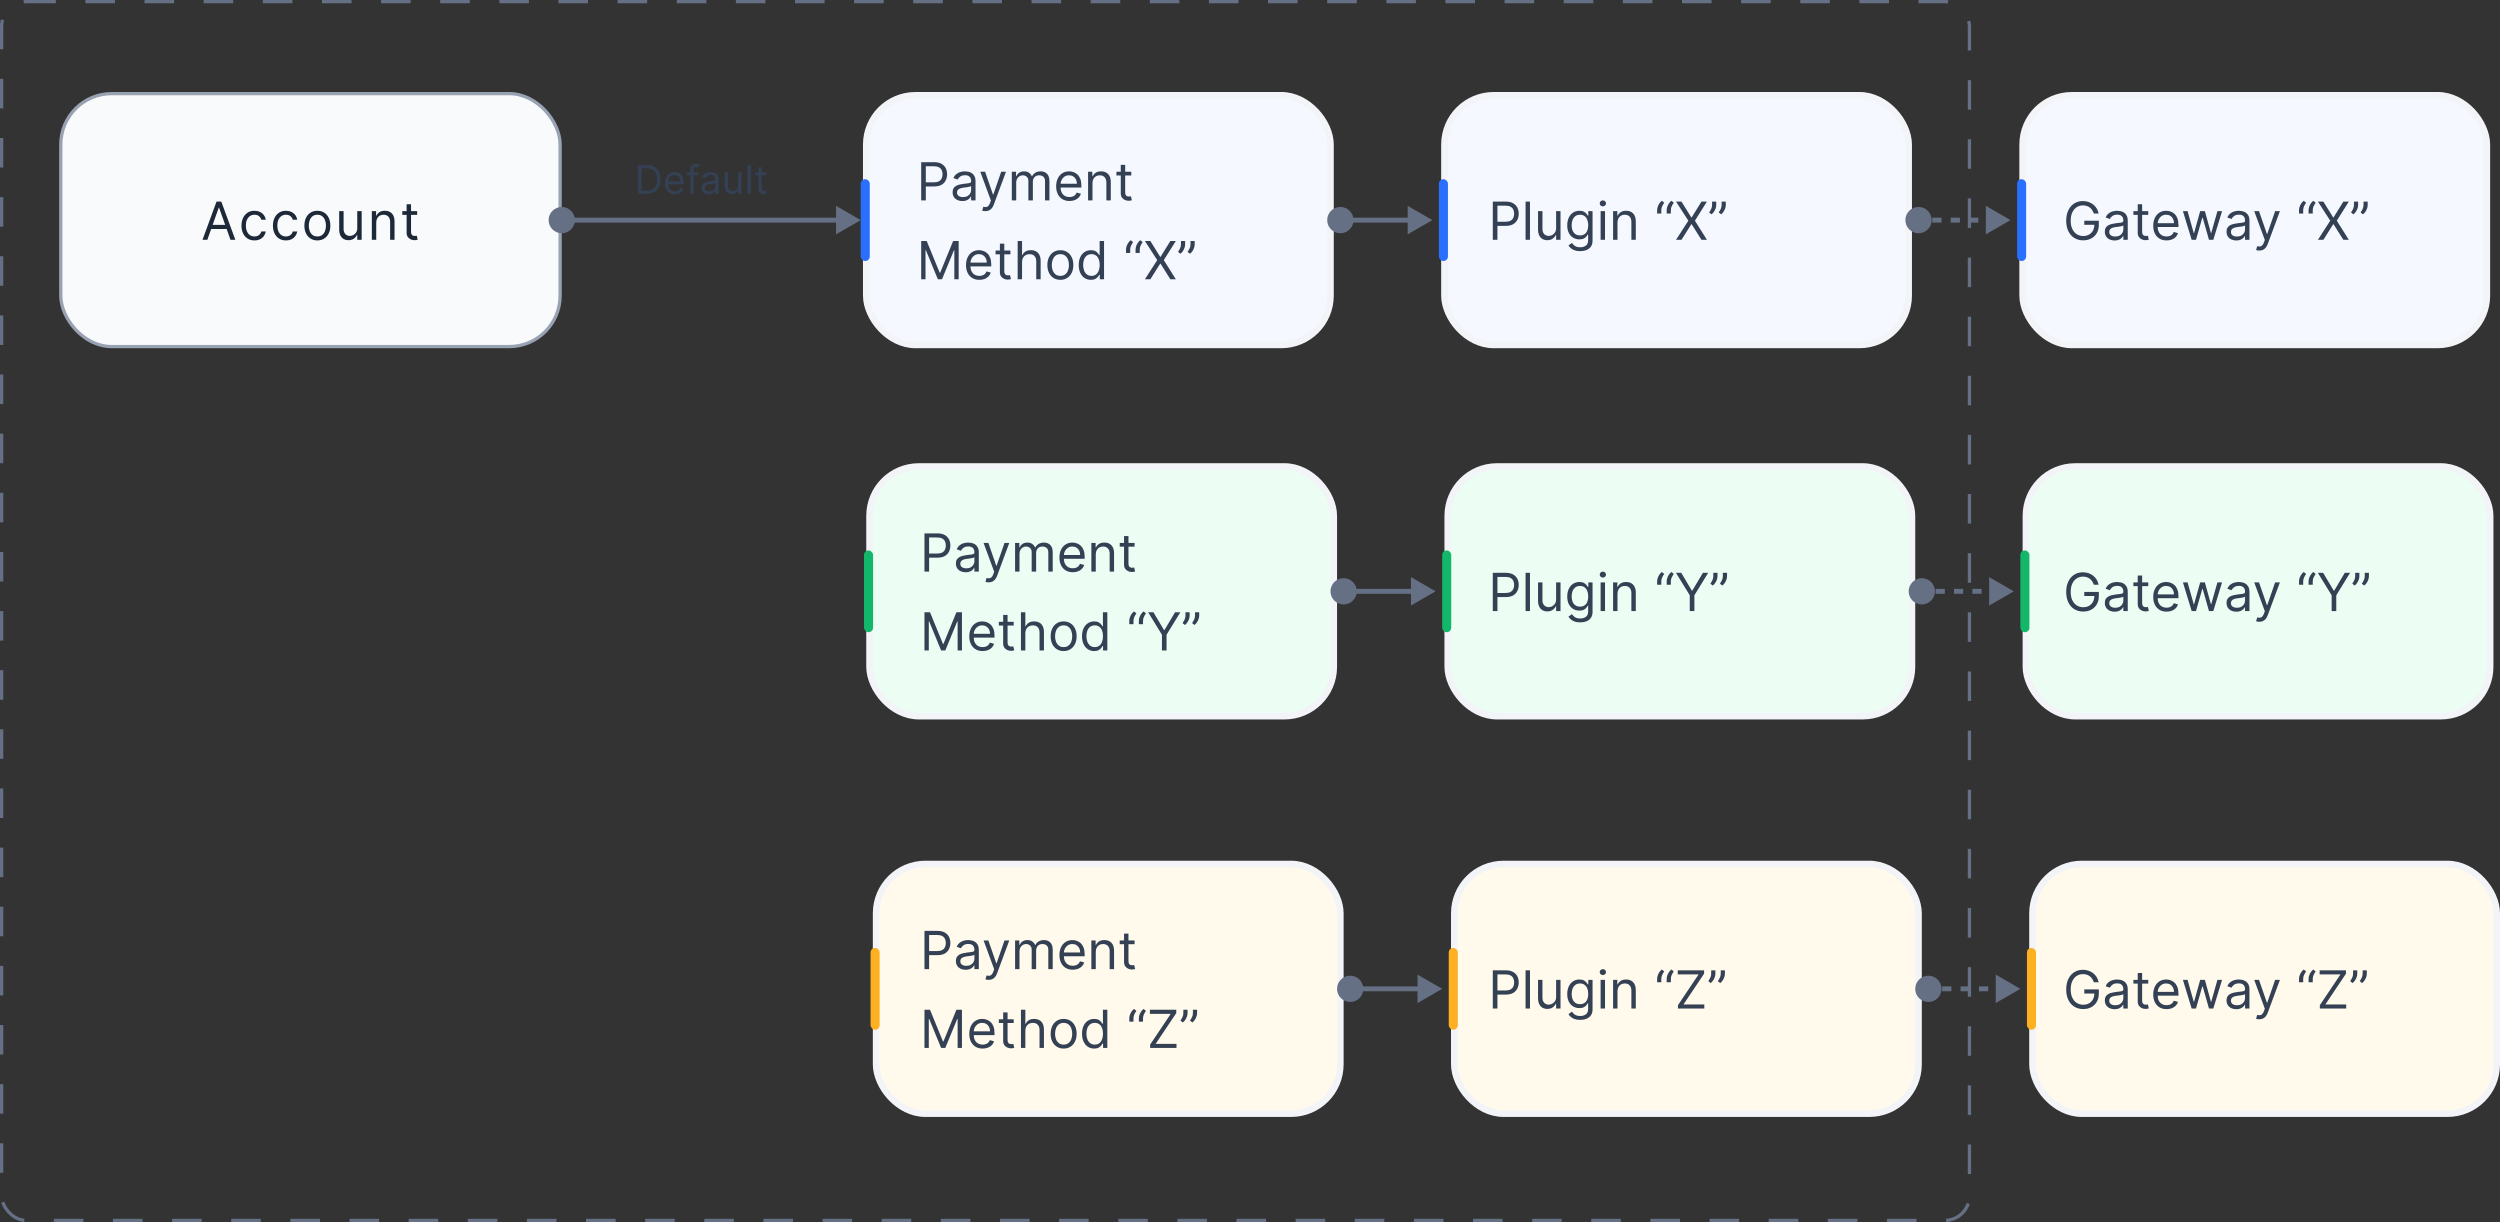 <svg width="761" height="372" viewBox="0 0 761 372" fill="none" xmlns="http://www.w3.org/2000/svg">
<rect x="0" y="0" width="761" height="372" fill="#333333" stroke="none"/>
<rect x="18.5" y="28.5" width="152" height="77" rx="15.5" fill="#F9FAFB"/>
<path d="M63.115 73H61.638L65.91 61.364H67.365L71.638 73H70.16L66.683 63.205H66.592L63.115 73ZM63.66 68.454H69.615V69.704H63.66V68.454ZM77.454 73.182C76.635 73.182 75.931 72.989 75.34 72.602C74.749 72.216 74.295 71.684 73.976 71.006C73.658 70.328 73.499 69.553 73.499 68.682C73.499 67.796 73.662 67.013 73.988 66.335C74.317 65.653 74.776 65.121 75.363 64.739C75.954 64.352 76.643 64.159 77.431 64.159C78.045 64.159 78.598 64.273 79.09 64.5C79.582 64.727 79.986 65.046 80.3 65.454C80.615 65.864 80.81 66.341 80.885 66.886H79.545C79.442 66.489 79.215 66.136 78.863 65.829C78.514 65.519 78.045 65.364 77.454 65.364C76.931 65.364 76.473 65.5 76.079 65.773C75.689 66.042 75.384 66.422 75.164 66.915C74.948 67.403 74.84 67.977 74.84 68.636C74.84 69.311 74.946 69.898 75.158 70.398C75.374 70.898 75.677 71.286 76.067 71.562C76.461 71.839 76.923 71.977 77.454 71.977C77.802 71.977 78.118 71.917 78.403 71.796C78.687 71.674 78.927 71.5 79.124 71.273C79.321 71.046 79.461 70.773 79.545 70.454H80.885C80.81 70.97 80.622 71.434 80.323 71.847C80.028 72.256 79.635 72.581 79.147 72.824C78.662 73.062 78.098 73.182 77.454 73.182ZM87.031 73.182C86.213 73.182 85.508 72.989 84.918 72.602C84.327 72.216 83.872 71.684 83.554 71.006C83.236 70.328 83.077 69.553 83.077 68.682C83.077 67.796 83.24 67.013 83.565 66.335C83.895 65.653 84.353 65.121 84.94 64.739C85.531 64.352 86.221 64.159 87.008 64.159C87.622 64.159 88.175 64.273 88.668 64.5C89.16 64.727 89.563 65.046 89.878 65.454C90.192 65.864 90.387 66.341 90.463 66.886H89.122C89.02 66.489 88.793 66.136 88.44 65.829C88.092 65.519 87.622 65.364 87.031 65.364C86.508 65.364 86.05 65.5 85.656 65.773C85.266 66.042 84.961 66.422 84.741 66.915C84.525 67.403 84.418 67.977 84.418 68.636C84.418 69.311 84.524 69.898 84.736 70.398C84.952 70.898 85.255 71.286 85.645 71.562C86.039 71.839 86.501 71.977 87.031 71.977C87.38 71.977 87.696 71.917 87.98 71.796C88.264 71.674 88.505 71.5 88.702 71.273C88.899 71.046 89.039 70.773 89.122 70.454H90.463C90.387 70.97 90.2 71.434 89.9 71.847C89.605 72.256 89.213 72.581 88.724 72.824C88.24 73.062 87.675 73.182 87.031 73.182ZM96.609 73.182C95.821 73.182 95.129 72.994 94.535 72.619C93.944 72.244 93.482 71.72 93.148 71.046C92.819 70.371 92.654 69.583 92.654 68.682C92.654 67.773 92.819 66.979 93.148 66.301C93.482 65.623 93.944 65.097 94.535 64.722C95.129 64.347 95.821 64.159 96.609 64.159C97.397 64.159 98.086 64.347 98.677 64.722C99.272 65.097 99.734 65.623 100.063 66.301C100.397 66.979 100.563 67.773 100.563 68.682C100.563 69.583 100.397 70.371 100.063 71.046C99.734 71.72 99.272 72.244 98.677 72.619C98.086 72.994 97.397 73.182 96.609 73.182ZM96.609 71.977C97.207 71.977 97.7 71.824 98.086 71.517C98.472 71.21 98.758 70.807 98.944 70.307C99.129 69.807 99.222 69.265 99.222 68.682C99.222 68.099 99.129 67.555 98.944 67.051C98.758 66.547 98.472 66.14 98.086 65.829C97.7 65.519 97.207 65.364 96.609 65.364C96.01 65.364 95.518 65.519 95.131 65.829C94.745 66.14 94.459 66.547 94.273 67.051C94.088 67.555 93.995 68.099 93.995 68.682C93.995 69.265 94.088 69.807 94.273 70.307C94.459 70.807 94.745 71.21 95.131 71.517C95.518 71.824 96.01 71.977 96.609 71.977ZM108.75 69.432V64.273H110.091V73H108.75V71.523H108.659C108.455 71.966 108.136 72.343 107.705 72.653C107.273 72.96 106.727 73.114 106.068 73.114C105.523 73.114 105.038 72.994 104.614 72.756C104.189 72.513 103.856 72.15 103.614 71.665C103.371 71.176 103.25 70.561 103.25 69.818V64.273H104.591V69.727C104.591 70.364 104.769 70.871 105.125 71.25C105.485 71.629 105.943 71.818 106.5 71.818C106.833 71.818 107.172 71.733 107.517 71.562C107.866 71.392 108.157 71.131 108.392 70.778C108.631 70.426 108.75 69.977 108.75 69.432ZM114.528 67.75V73H113.187V64.273H114.482V65.636H114.596C114.801 65.193 115.111 64.837 115.528 64.568C115.945 64.296 116.482 64.159 117.142 64.159C117.732 64.159 118.249 64.28 118.693 64.523C119.136 64.761 119.481 65.125 119.727 65.614C119.973 66.099 120.096 66.712 120.096 67.454V73H118.755V67.546C118.755 66.86 118.577 66.326 118.221 65.943C117.865 65.557 117.376 65.364 116.755 65.364C116.327 65.364 115.945 65.456 115.607 65.642C115.274 65.828 115.011 66.099 114.818 66.454C114.624 66.811 114.528 67.242 114.528 67.75ZM126.982 64.273V65.409H122.459V64.273H126.982ZM123.777 62.182H125.118V70.5C125.118 70.879 125.173 71.163 125.283 71.352C125.397 71.538 125.541 71.663 125.715 71.727C125.893 71.788 126.08 71.818 126.277 71.818C126.425 71.818 126.546 71.811 126.641 71.796C126.736 71.776 126.811 71.761 126.868 71.75L127.141 72.954C127.05 72.989 126.923 73.023 126.76 73.057C126.597 73.095 126.391 73.114 126.141 73.114C125.762 73.114 125.391 73.032 125.027 72.869C124.667 72.706 124.368 72.458 124.13 72.125C123.895 71.792 123.777 71.371 123.777 70.864V62.182Z" fill="#1D2939"/>
<rect x="18.5" y="28.5" width="152" height="77" rx="15.5" stroke="#98A2B3"/>
<path d="M167 67C167 69.209 168.791 71 171 71C173.209 71 175 69.209 175 67C175 64.791 173.209 63 171 63C168.791 63 167 64.791 167 67ZM262 67L254.5 62.67V71.33L262 67ZM171 67.75L255.25 67.75V66.25L171 66.25V67.75Z" fill="#667085"/>
<path d="M196.906 59H194.213V50.273H197.026C197.872 50.273 198.597 50.447 199.199 50.797C199.801 51.144 200.263 51.642 200.584 52.293C200.905 52.94 201.065 53.716 201.065 54.619C201.065 55.528 200.903 56.311 200.58 56.967C200.256 57.621 199.784 58.124 199.165 58.476C198.545 58.825 197.793 59 196.906 59ZM195.27 58.062H196.838C197.56 58.062 198.158 57.923 198.632 57.645C199.107 57.367 199.46 56.97 199.693 56.456C199.926 55.942 200.043 55.33 200.043 54.619C200.043 53.915 199.928 53.308 199.697 52.8C199.467 52.288 199.124 51.896 198.666 51.624C198.209 51.348 197.639 51.21 196.957 51.21H195.27V58.062ZM205.446 59.136C204.815 59.136 204.271 58.997 203.814 58.719C203.359 58.438 203.009 58.045 202.761 57.543C202.517 57.037 202.395 56.449 202.395 55.778C202.395 55.108 202.517 54.517 202.761 54.006C203.009 53.492 203.352 53.091 203.793 52.804C204.236 52.514 204.753 52.369 205.344 52.369C205.685 52.369 206.021 52.426 206.354 52.54C206.686 52.653 206.989 52.838 207.261 53.094C207.534 53.347 207.751 53.682 207.913 54.099C208.075 54.517 208.156 55.031 208.156 55.642V56.068H203.111V55.199H207.134C207.134 54.83 207.06 54.5 206.912 54.21C206.767 53.92 206.56 53.692 206.29 53.524C206.023 53.356 205.707 53.273 205.344 53.273C204.943 53.273 204.597 53.372 204.304 53.571C204.014 53.767 203.791 54.023 203.635 54.338C203.479 54.653 203.401 54.992 203.401 55.352V55.932C203.401 56.426 203.486 56.845 203.656 57.189C203.83 57.53 204.07 57.79 204.376 57.969C204.683 58.145 205.04 58.233 205.446 58.233C205.71 58.233 205.949 58.196 206.162 58.122C206.378 58.045 206.564 57.932 206.72 57.781C206.876 57.628 206.997 57.438 207.082 57.21L208.054 57.483C207.952 57.812 207.78 58.102 207.538 58.352C207.297 58.599 206.999 58.793 206.643 58.932C206.288 59.068 205.889 59.136 205.446 59.136ZM212.601 52.455V53.307H209.072V52.455H212.601ZM210.129 59V51.551C210.129 51.176 210.217 50.864 210.393 50.614C210.57 50.364 210.798 50.176 211.08 50.051C211.361 49.926 211.658 49.864 211.97 49.864C212.217 49.864 212.419 49.883 212.575 49.923C212.732 49.963 212.848 50 212.925 50.034L212.635 50.903C212.584 50.886 212.513 50.865 212.422 50.84C212.334 50.814 212.217 50.801 212.072 50.801C211.74 50.801 211.5 50.885 211.352 51.053C211.207 51.22 211.135 51.466 211.135 51.79V59H210.129ZM215.749 59.153C215.334 59.153 214.958 59.075 214.62 58.919C214.282 58.76 214.013 58.531 213.814 58.233C213.615 57.932 213.516 57.568 213.516 57.142C213.516 56.767 213.59 56.463 213.738 56.23C213.885 55.994 214.083 55.81 214.33 55.676C214.577 55.543 214.85 55.443 215.148 55.378C215.449 55.31 215.752 55.256 216.056 55.216C216.453 55.165 216.776 55.126 217.023 55.101C217.273 55.072 217.455 55.026 217.569 54.96C217.685 54.895 217.743 54.781 217.743 54.619V54.585C217.743 54.165 217.628 53.838 217.398 53.605C217.171 53.372 216.826 53.256 216.363 53.256C215.882 53.256 215.506 53.361 215.233 53.571C214.961 53.781 214.769 54.006 214.658 54.244L213.703 53.903C213.874 53.506 214.101 53.196 214.385 52.974C214.672 52.75 214.985 52.594 215.323 52.506C215.664 52.415 215.999 52.369 216.328 52.369C216.539 52.369 216.78 52.395 217.053 52.446C217.328 52.494 217.594 52.595 217.85 52.749C218.108 52.902 218.323 53.133 218.493 53.443C218.664 53.753 218.749 54.168 218.749 54.688V59H217.743V58.114H217.692C217.624 58.256 217.51 58.408 217.351 58.57C217.192 58.731 216.98 58.869 216.716 58.983C216.452 59.097 216.13 59.153 215.749 59.153ZM215.902 58.25C216.3 58.25 216.635 58.172 216.908 58.016C217.184 57.859 217.391 57.658 217.53 57.41C217.672 57.163 217.743 56.903 217.743 56.631V55.71C217.701 55.761 217.607 55.808 217.462 55.851C217.32 55.891 217.155 55.926 216.968 55.957C216.783 55.986 216.603 56.011 216.426 56.034C216.253 56.054 216.113 56.071 216.005 56.085C215.743 56.119 215.499 56.175 215.272 56.251C215.047 56.325 214.865 56.438 214.726 56.588C214.59 56.736 214.522 56.938 214.522 57.193C214.522 57.543 214.651 57.807 214.909 57.986C215.171 58.162 215.502 58.25 215.902 58.25ZM224.71 56.324V52.455H225.715V59H224.71V57.892H224.641C224.488 58.224 224.249 58.507 223.925 58.74C223.602 58.97 223.192 59.085 222.698 59.085C222.289 59.085 221.925 58.996 221.607 58.817C221.289 58.635 221.039 58.362 220.857 57.999C220.675 57.632 220.585 57.17 220.585 56.614V52.455H221.59V56.545C221.59 57.023 221.724 57.403 221.991 57.688C222.261 57.972 222.604 58.114 223.022 58.114C223.272 58.114 223.526 58.05 223.785 57.922C224.046 57.794 224.265 57.598 224.441 57.334C224.62 57.07 224.71 56.733 224.71 56.324ZM228.563 50.273V59H227.557V50.273H228.563ZM233.251 52.455V53.307H229.859V52.455H233.251ZM230.848 50.886H231.854V57.125C231.854 57.409 231.895 57.622 231.977 57.764C232.063 57.903 232.17 57.997 232.301 58.045C232.435 58.091 232.575 58.114 232.723 58.114C232.834 58.114 232.925 58.108 232.996 58.097C233.067 58.082 233.124 58.071 233.166 58.062L233.371 58.966C233.303 58.992 233.207 59.017 233.085 59.043C232.963 59.071 232.808 59.085 232.621 59.085C232.337 59.085 232.058 59.024 231.786 58.902C231.516 58.78 231.291 58.594 231.112 58.344C230.936 58.094 230.848 57.778 230.848 57.398V50.886Z" fill="#344054"/>
<rect x="263.689" y="29" width="141.311" height="76" rx="15" fill="#F5F8FF"/>
<path d="M280.409 61V49.364H284.341C285.254 49.364 286 49.528 286.58 49.858C287.163 50.184 287.595 50.625 287.875 51.182C288.155 51.739 288.295 52.36 288.295 53.045C288.295 53.731 288.155 54.354 287.875 54.915C287.598 55.475 287.17 55.922 286.591 56.256C286.011 56.585 285.269 56.75 284.364 56.75H281.545V55.5H284.318C284.943 55.5 285.445 55.392 285.824 55.176C286.203 54.96 286.477 54.669 286.648 54.301C286.822 53.93 286.909 53.511 286.909 53.045C286.909 52.58 286.822 52.163 286.648 51.795C286.477 51.428 286.201 51.14 285.818 50.932C285.436 50.72 284.928 50.614 284.295 50.614H281.818V61H280.409ZM292.952 61.205C292.399 61.205 291.897 61.1 291.446 60.892C290.995 60.68 290.637 60.375 290.372 59.977C290.107 59.576 289.974 59.091 289.974 58.523C289.974 58.023 290.073 57.617 290.27 57.307C290.467 56.992 290.73 56.746 291.06 56.568C291.389 56.39 291.753 56.258 292.151 56.17C292.552 56.08 292.955 56.008 293.361 55.955C293.891 55.886 294.321 55.835 294.651 55.801C294.984 55.763 295.226 55.701 295.378 55.614C295.533 55.526 295.611 55.375 295.611 55.159V55.114C295.611 54.553 295.457 54.117 295.151 53.807C294.848 53.496 294.387 53.341 293.77 53.341C293.13 53.341 292.628 53.481 292.264 53.761C291.901 54.042 291.645 54.341 291.497 54.659L290.224 54.205C290.452 53.674 290.755 53.261 291.134 52.966C291.516 52.667 291.933 52.458 292.384 52.341C292.838 52.22 293.285 52.159 293.724 52.159C294.005 52.159 294.327 52.193 294.69 52.261C295.058 52.326 295.412 52.46 295.753 52.665C296.098 52.869 296.384 53.178 296.611 53.591C296.838 54.004 296.952 54.557 296.952 55.25V61H295.611V59.818H295.543C295.452 60.008 295.3 60.21 295.088 60.426C294.876 60.642 294.594 60.826 294.241 60.977C293.889 61.129 293.459 61.205 292.952 61.205ZM293.156 60C293.687 60 294.134 59.896 294.497 59.688C294.865 59.479 295.141 59.21 295.327 58.881C295.516 58.551 295.611 58.205 295.611 57.841V56.614C295.554 56.682 295.429 56.744 295.236 56.801C295.046 56.854 294.827 56.901 294.577 56.943C294.33 56.981 294.09 57.015 293.855 57.045C293.624 57.072 293.437 57.095 293.293 57.114C292.944 57.159 292.618 57.233 292.315 57.335C292.016 57.434 291.774 57.583 291.588 57.784C291.406 57.981 291.315 58.25 291.315 58.591C291.315 59.057 291.488 59.409 291.832 59.648C292.181 59.883 292.622 60 293.156 60ZM299.95 64.273C299.723 64.273 299.52 64.254 299.342 64.216C299.164 64.182 299.041 64.148 298.973 64.114L299.314 62.932C299.64 63.015 299.928 63.045 300.178 63.023C300.428 63 300.649 62.888 300.842 62.688C301.039 62.49 301.219 62.17 301.382 61.727L301.632 61.045L298.405 52.273H299.859L302.268 59.227H302.359L304.768 52.273H306.223L302.518 62.273C302.352 62.724 302.145 63.097 301.899 63.392C301.653 63.691 301.367 63.913 301.041 64.057C300.719 64.201 300.356 64.273 299.95 64.273ZM307.993 61V52.273H309.288V53.636H309.402C309.584 53.17 309.877 52.809 310.283 52.551C310.688 52.29 311.175 52.159 311.743 52.159C312.319 52.159 312.798 52.29 313.18 52.551C313.567 52.809 313.868 53.17 314.084 53.636H314.175C314.398 53.186 314.733 52.828 315.18 52.562C315.627 52.294 316.163 52.159 316.788 52.159C317.569 52.159 318.207 52.403 318.703 52.892C319.199 53.377 319.447 54.133 319.447 55.159V61H318.107V55.159C318.107 54.515 317.93 54.055 317.578 53.778C317.226 53.502 316.811 53.364 316.334 53.364C315.72 53.364 315.245 53.549 314.908 53.92C314.571 54.288 314.402 54.754 314.402 55.318V61H313.038V55.023C313.038 54.526 312.877 54.127 312.555 53.824C312.233 53.517 311.819 53.364 311.311 53.364C310.963 53.364 310.637 53.456 310.334 53.642C310.035 53.828 309.792 54.085 309.607 54.415C309.425 54.74 309.334 55.117 309.334 55.545V61H307.993ZM325.558 61.182C324.717 61.182 323.992 60.996 323.382 60.625C322.776 60.25 322.308 59.727 321.979 59.057C321.653 58.383 321.49 57.599 321.49 56.705C321.49 55.811 321.653 55.023 321.979 54.341C322.308 53.655 322.767 53.121 323.354 52.739C323.945 52.352 324.634 52.159 325.422 52.159C325.876 52.159 326.325 52.235 326.768 52.386C327.212 52.538 327.615 52.784 327.979 53.125C328.342 53.462 328.632 53.909 328.848 54.466C329.064 55.023 329.172 55.708 329.172 56.523V57.091H322.445V55.932H327.808C327.808 55.439 327.71 55 327.513 54.614C327.32 54.227 327.043 53.922 326.683 53.699C326.327 53.475 325.907 53.364 325.422 53.364C324.888 53.364 324.426 53.496 324.036 53.761C323.649 54.023 323.352 54.364 323.143 54.784C322.935 55.205 322.831 55.655 322.831 56.136V56.909C322.831 57.568 322.945 58.127 323.172 58.585C323.403 59.04 323.723 59.386 324.132 59.625C324.541 59.86 325.017 59.977 325.558 59.977C325.911 59.977 326.229 59.928 326.513 59.83C326.801 59.727 327.049 59.576 327.257 59.375C327.465 59.17 327.626 58.917 327.74 58.614L329.036 58.977C328.899 59.417 328.67 59.803 328.348 60.136C328.026 60.466 327.628 60.724 327.155 60.909C326.681 61.091 326.149 61.182 325.558 61.182ZM332.553 55.75V61H331.212V52.273H332.507V53.636H332.621C332.825 53.193 333.136 52.837 333.553 52.568C333.969 52.295 334.507 52.159 335.166 52.159C335.757 52.159 336.274 52.28 336.717 52.523C337.161 52.761 337.505 53.125 337.751 53.614C337.998 54.099 338.121 54.712 338.121 55.455V61H336.78V55.545C336.78 54.86 336.602 54.326 336.246 53.943C335.89 53.557 335.401 53.364 334.78 53.364C334.352 53.364 333.969 53.456 333.632 53.642C333.299 53.828 333.036 54.099 332.842 54.455C332.649 54.811 332.553 55.242 332.553 55.75ZM344.366 52.273V53.409H339.844V52.273H344.366ZM341.162 50.182H342.503V58.5C342.503 58.879 342.558 59.163 342.668 59.352C342.781 59.538 342.925 59.663 343.099 59.727C343.277 59.788 343.465 59.818 343.662 59.818C343.81 59.818 343.931 59.811 344.026 59.795C344.12 59.776 344.196 59.761 344.253 59.75L344.526 60.955C344.435 60.989 344.308 61.023 344.145 61.057C343.982 61.095 343.776 61.114 343.526 61.114C343.147 61.114 342.776 61.032 342.412 60.869C342.052 60.706 341.753 60.458 341.514 60.125C341.279 59.792 341.162 59.371 341.162 58.864V50.182ZM280.409 73.364H282.091L286.045 83.023H286.182L290.136 73.364H291.818V85H290.5V76.159H290.386L286.75 85H285.477L281.841 76.159H281.727V85H280.409V73.364ZM298.121 85.182C297.28 85.182 296.554 84.996 295.945 84.625C295.339 84.25 294.871 83.727 294.541 83.057C294.215 82.383 294.053 81.599 294.053 80.704C294.053 79.811 294.215 79.023 294.541 78.341C294.871 77.655 295.329 77.121 295.916 76.739C296.507 76.352 297.196 76.159 297.984 76.159C298.439 76.159 298.888 76.235 299.331 76.386C299.774 76.538 300.178 76.784 300.541 77.125C300.905 77.462 301.195 77.909 301.411 78.466C301.626 79.023 301.734 79.708 301.734 80.523V81.091H295.007V79.932H300.371C300.371 79.439 300.272 79 300.075 78.614C299.882 78.227 299.606 77.922 299.246 77.699C298.89 77.475 298.469 77.364 297.984 77.364C297.45 77.364 296.988 77.496 296.598 77.761C296.212 78.023 295.914 78.364 295.706 78.784C295.498 79.204 295.393 79.655 295.393 80.136V80.909C295.393 81.568 295.507 82.127 295.734 82.585C295.965 83.04 296.286 83.386 296.695 83.625C297.104 83.86 297.579 83.977 298.121 83.977C298.473 83.977 298.791 83.928 299.075 83.829C299.363 83.727 299.611 83.576 299.82 83.375C300.028 83.171 300.189 82.917 300.303 82.614L301.598 82.977C301.462 83.417 301.232 83.803 300.911 84.136C300.589 84.466 300.191 84.724 299.717 84.909C299.244 85.091 298.712 85.182 298.121 85.182ZM307.57 76.273V77.409H303.047V76.273H307.57ZM304.365 74.182H305.706V82.5C305.706 82.879 305.761 83.163 305.871 83.352C305.984 83.538 306.128 83.663 306.303 83.727C306.481 83.788 306.668 83.818 306.865 83.818C307.013 83.818 307.134 83.811 307.229 83.796C307.323 83.776 307.399 83.761 307.456 83.75L307.729 84.954C307.638 84.989 307.511 85.023 307.348 85.057C307.185 85.095 306.979 85.114 306.729 85.114C306.35 85.114 305.979 85.032 305.615 84.869C305.255 84.706 304.956 84.458 304.717 84.125C304.482 83.792 304.365 83.371 304.365 82.864V74.182ZM311.115 79.75V85H309.774V73.364H311.115V77.636H311.229C311.433 77.186 311.74 76.828 312.149 76.562C312.562 76.294 313.111 76.159 313.797 76.159C314.392 76.159 314.912 76.278 315.359 76.517C315.806 76.752 316.153 77.114 316.399 77.602C316.649 78.087 316.774 78.704 316.774 79.454V85H315.433V79.546C315.433 78.852 315.253 78.316 314.893 77.938C314.537 77.555 314.043 77.364 313.411 77.364C312.971 77.364 312.577 77.456 312.229 77.642C311.884 77.828 311.611 78.099 311.411 78.454C311.214 78.811 311.115 79.242 311.115 79.75ZM322.773 85.182C321.985 85.182 321.294 84.994 320.699 84.619C320.108 84.244 319.646 83.72 319.312 83.046C318.983 82.371 318.818 81.583 318.818 80.682C318.818 79.773 318.983 78.979 319.312 78.301C319.646 77.623 320.108 77.097 320.699 76.722C321.294 76.347 321.985 76.159 322.773 76.159C323.561 76.159 324.25 76.347 324.841 76.722C325.436 77.097 325.898 77.623 326.227 78.301C326.561 78.979 326.727 79.773 326.727 80.682C326.727 81.583 326.561 82.371 326.227 83.046C325.898 83.72 325.436 84.244 324.841 84.619C324.25 84.994 323.561 85.182 322.773 85.182ZM322.773 83.977C323.371 83.977 323.864 83.824 324.25 83.517C324.636 83.21 324.922 82.807 325.108 82.307C325.294 81.807 325.386 81.265 325.386 80.682C325.386 80.099 325.294 79.555 325.108 79.051C324.922 78.547 324.636 78.14 324.25 77.829C323.864 77.519 323.371 77.364 322.773 77.364C322.174 77.364 321.682 77.519 321.295 77.829C320.909 78.14 320.623 78.547 320.438 79.051C320.252 79.555 320.159 80.099 320.159 80.682C320.159 81.265 320.252 81.807 320.438 82.307C320.623 82.807 320.909 83.21 321.295 83.517C321.682 83.824 322.174 83.977 322.773 83.977ZM332.07 85.182C331.342 85.182 330.7 84.998 330.143 84.631C329.587 84.26 329.151 83.737 328.837 83.062C328.522 82.385 328.365 81.583 328.365 80.659C328.365 79.742 328.522 78.947 328.837 78.273C329.151 77.599 329.589 77.078 330.149 76.71C330.71 76.343 331.357 76.159 332.092 76.159C332.661 76.159 333.109 76.254 333.439 76.443C333.772 76.629 334.026 76.841 334.2 77.079C334.378 77.314 334.517 77.508 334.615 77.659H334.729V73.364H336.07V85H334.774V83.659H334.615C334.517 83.818 334.376 84.019 334.195 84.261C334.013 84.5 333.753 84.714 333.416 84.903C333.079 85.089 332.63 85.182 332.07 85.182ZM332.251 83.977C332.789 83.977 333.244 83.837 333.615 83.557C333.986 83.273 334.268 82.881 334.462 82.381C334.655 81.877 334.751 81.296 334.751 80.636C334.751 79.985 334.657 79.415 334.467 78.926C334.278 78.434 333.998 78.051 333.626 77.778C333.255 77.502 332.797 77.364 332.251 77.364C331.683 77.364 331.21 77.51 330.831 77.801C330.456 78.089 330.174 78.481 329.984 78.977C329.799 79.47 329.706 80.023 329.706 80.636C329.706 81.258 329.801 81.822 329.99 82.329C330.183 82.833 330.467 83.235 330.842 83.534C331.221 83.829 331.691 83.977 332.251 83.977ZM342.757 77V75.977C342.757 75.667 342.812 75.337 342.922 74.989C343.036 74.636 343.198 74.297 343.411 73.972C343.626 73.642 343.886 73.356 344.189 73.114L344.916 73.704C344.678 74.046 344.469 74.401 344.291 74.773C344.117 75.14 344.03 75.534 344.03 75.954V77H342.757ZM345.666 77V75.977C345.666 75.667 345.721 75.337 345.831 74.989C345.945 74.636 346.107 74.297 346.32 73.972C346.536 73.642 346.795 73.356 347.098 73.114L347.825 73.704C347.587 74.046 347.378 74.401 347.2 74.773C347.026 75.14 346.939 75.534 346.939 75.954V77H345.666ZM350.169 73.364L353.169 78.204H353.26L356.26 73.364H357.919L354.26 79.182L357.919 85H356.26L353.26 80.25H353.169L350.169 85H348.51L352.26 79.182L348.51 73.364H350.169ZM360.753 73.364V74.386C360.753 74.697 360.696 75.028 360.582 75.381C360.473 75.729 360.31 76.068 360.094 76.398C359.882 76.724 359.624 77.008 359.321 77.25L358.594 76.659C358.832 76.318 359.039 75.964 359.213 75.597C359.391 75.225 359.48 74.829 359.48 74.409V73.364H360.753ZM363.662 73.364V74.386C363.662 74.697 363.605 75.028 363.491 75.381C363.382 75.729 363.219 76.068 363.003 76.398C362.791 76.724 362.533 77.008 362.23 77.25L361.503 76.659C361.741 76.318 361.948 75.964 362.122 75.597C362.3 75.225 362.389 74.829 362.389 74.409V73.364H363.662Z" fill="#344054"/>
<rect x="263.689" y="29" width="141.311" height="76" rx="15" stroke="#F2F4F7" stroke-width="2"/>
<rect x="262" y="54.554" width="2.756" height="24.894" rx="1.378" fill="#2970FF"/>
<path d="M404 67C404 69.209 405.791 71 408 71C410.209 71 412 69.209 412 67C412 64.791 410.209 63 408 63C405.791 63 404 64.791 404 67ZM436 67L428.5 62.67V71.33L436 67ZM408 67.75H429.25V66.25H408V67.75Z" fill="#667085"/>
<rect x="439.689" y="29" width="141.311" height="76" rx="15" fill="#F5F8FF"/>
<path d="M454.409 73V61.364H458.341C459.254 61.364 460 61.528 460.58 61.858C461.163 62.184 461.595 62.625 461.875 63.182C462.155 63.739 462.295 64.36 462.295 65.046C462.295 65.731 462.155 66.354 461.875 66.915C461.598 67.475 461.17 67.922 460.591 68.256C460.011 68.585 459.269 68.75 458.364 68.75H455.545V67.5H458.318C458.943 67.5 459.445 67.392 459.824 67.176C460.203 66.96 460.477 66.669 460.648 66.301C460.822 65.93 460.909 65.511 460.909 65.046C460.909 64.579 460.822 64.163 460.648 63.795C460.477 63.428 460.201 63.14 459.818 62.932C459.436 62.72 458.928 62.614 458.295 62.614H455.818V73H454.409ZM465.724 61.364V73H464.384V61.364H465.724ZM473.68 69.432V64.273H475.021V73H473.68V71.523H473.589C473.385 71.966 473.067 72.343 472.635 72.653C472.203 72.96 471.658 73.114 470.999 73.114C470.453 73.114 469.968 72.994 469.544 72.756C469.12 72.513 468.786 72.15 468.544 71.665C468.302 71.176 468.18 70.561 468.18 69.818V64.273H469.521V69.727C469.521 70.364 469.699 70.871 470.055 71.25C470.415 71.629 470.874 71.818 471.43 71.818C471.764 71.818 472.103 71.733 472.447 71.562C472.796 71.392 473.088 71.131 473.322 70.778C473.561 70.426 473.68 69.977 473.68 69.432ZM481 76.454C480.352 76.454 479.795 76.371 479.33 76.204C478.864 76.042 478.475 75.826 478.165 75.557C477.858 75.292 477.614 75.008 477.432 74.704L478.5 73.954C478.621 74.114 478.775 74.296 478.96 74.5C479.146 74.708 479.4 74.888 479.722 75.04C480.047 75.195 480.473 75.273 481 75.273C481.705 75.273 482.286 75.102 482.744 74.761C483.203 74.421 483.432 73.886 483.432 73.159V71.386H483.318C483.22 71.546 483.08 71.742 482.898 71.977C482.72 72.208 482.462 72.415 482.125 72.597C481.792 72.775 481.341 72.864 480.773 72.864C480.068 72.864 479.436 72.697 478.875 72.364C478.318 72.03 477.877 71.546 477.551 70.909C477.229 70.273 477.068 69.5 477.068 68.591C477.068 67.697 477.225 66.919 477.54 66.256C477.854 65.589 478.292 65.074 478.852 64.71C479.413 64.343 480.061 64.159 480.795 64.159C481.364 64.159 481.814 64.254 482.148 64.443C482.485 64.629 482.742 64.841 482.92 65.079C483.102 65.314 483.242 65.508 483.341 65.659H483.477V64.273H484.773V73.25C484.773 74 484.602 74.61 484.261 75.079C483.924 75.553 483.47 75.9 482.898 76.119C482.33 76.343 481.697 76.454 481 76.454ZM480.955 71.659C481.492 71.659 481.947 71.536 482.318 71.29C482.689 71.044 482.972 70.689 483.165 70.227C483.358 69.765 483.455 69.212 483.455 68.568C483.455 67.939 483.36 67.385 483.17 66.903C482.981 66.422 482.701 66.046 482.33 65.773C481.958 65.5 481.5 65.364 480.955 65.364C480.386 65.364 479.913 65.508 479.534 65.796C479.159 66.083 478.877 66.47 478.687 66.954C478.502 67.439 478.409 67.977 478.409 68.568C478.409 69.174 478.504 69.71 478.693 70.176C478.886 70.638 479.17 71.002 479.545 71.267C479.924 71.528 480.394 71.659 480.955 71.659ZM487.227 73V64.273H488.568V73H487.227ZM487.909 62.818C487.648 62.818 487.422 62.729 487.233 62.551C487.047 62.373 486.955 62.159 486.955 61.909C486.955 61.659 487.047 61.445 487.233 61.267C487.422 61.089 487.648 61 487.909 61C488.17 61 488.394 61.089 488.58 61.267C488.769 61.445 488.864 61.659 488.864 61.909C488.864 62.159 488.769 62.373 488.58 62.551C488.394 62.729 488.17 62.818 487.909 62.818ZM492.365 67.75V73H491.024V64.273H492.32V65.636H492.433C492.638 65.193 492.948 64.837 493.365 64.568C493.782 64.296 494.32 64.159 494.979 64.159C495.57 64.159 496.087 64.28 496.53 64.523C496.973 64.761 497.318 65.125 497.564 65.614C497.81 66.099 497.933 66.712 497.933 67.454V73H496.592V67.546C496.592 66.86 496.414 66.326 496.058 65.943C495.702 65.557 495.214 65.364 494.592 65.364C494.164 65.364 493.782 65.456 493.445 65.642C493.111 65.828 492.848 66.099 492.655 66.454C492.462 66.811 492.365 67.242 492.365 67.75ZM504.429 65V63.977C504.429 63.667 504.484 63.337 504.594 62.989C504.707 62.636 504.87 62.297 505.082 61.972C505.298 61.642 505.558 61.356 505.861 61.114L506.588 61.705C506.349 62.045 506.141 62.401 505.963 62.773C505.789 63.14 505.702 63.534 505.702 63.955V65H504.429ZM507.338 65V63.977C507.338 63.667 507.393 63.337 507.503 62.989C507.616 62.636 507.779 62.297 507.991 61.972C508.207 61.642 508.467 61.356 508.77 61.114L509.497 61.705C509.259 62.045 509.05 62.401 508.872 62.773C508.698 63.14 508.611 63.534 508.611 63.955V65H507.338ZM511.841 61.364L514.841 66.204H514.932L517.932 61.364H519.591L515.932 67.182L519.591 73H517.932L514.932 68.25H514.841L511.841 73H510.182L513.932 67.182L510.182 61.364H511.841ZM522.425 61.364V62.386C522.425 62.697 522.368 63.028 522.254 63.381C522.144 63.729 521.982 64.068 521.766 64.398C521.553 64.724 521.296 65.008 520.993 65.25L520.266 64.659C520.504 64.318 520.711 63.964 520.885 63.597C521.063 63.225 521.152 62.83 521.152 62.409V61.364H522.425ZM525.334 61.364V62.386C525.334 62.697 525.277 63.028 525.163 63.381C525.053 63.729 524.891 64.068 524.675 64.398C524.463 64.724 524.205 65.008 523.902 65.25L523.175 64.659C523.413 64.318 523.62 63.964 523.794 63.597C523.972 63.225 524.061 62.83 524.061 62.409V61.364H525.334Z" fill="#344054"/>
<rect x="439.689" y="29" width="141.311" height="76" rx="15" stroke="#F2F4F7" stroke-width="2"/>
<rect x="438" y="54.554" width="2.756" height="24.894" rx="1.378" fill="#2970FF"/>
<path d="M580 67C580 69.209 581.791 71 584 71C586.209 71 588 69.209 588 67C588 64.791 586.209 63 584 63C581.791 63 580 64.791 580 67ZM612 67L604.5 62.67V71.33L612 67ZM584 67.75H585.4V66.25H584V67.75ZM588.2 67.75H591V66.25H588.2V67.75ZM593.8 67.75H596.6V66.25H593.8V67.75ZM599.4 67.75H602.2V66.25H599.4V67.75ZM605 67.75H607.8V66.25H605V67.75Z" fill="#667085"/>
<rect x="615.689" y="29" width="141.311" height="76" rx="15" fill="#F5F8FF"/>
<path d="M637.364 65C637.239 64.617 637.074 64.275 636.869 63.972C636.669 63.665 636.428 63.403 636.148 63.188C635.871 62.972 635.557 62.807 635.205 62.693C634.852 62.58 634.466 62.523 634.045 62.523C633.356 62.523 632.729 62.701 632.165 63.057C631.6 63.413 631.152 63.938 630.818 64.631C630.485 65.324 630.318 66.174 630.318 67.182C630.318 68.189 630.487 69.04 630.824 69.733C631.161 70.426 631.617 70.951 632.193 71.307C632.769 71.663 633.417 71.841 634.136 71.841C634.803 71.841 635.39 71.699 635.898 71.415C636.409 71.127 636.807 70.722 637.091 70.199C637.379 69.672 637.523 69.053 637.523 68.341L637.955 68.432H634.455V67.182H638.886V68.432C638.886 69.39 638.682 70.224 638.273 70.932C637.867 71.64 637.307 72.189 636.591 72.579C635.879 72.966 635.061 73.159 634.136 73.159C633.106 73.159 632.201 72.917 631.42 72.432C630.644 71.947 630.038 71.258 629.602 70.364C629.17 69.47 628.955 68.409 628.955 67.182C628.955 66.261 629.078 65.434 629.324 64.699C629.574 63.96 629.926 63.331 630.381 62.812C630.835 62.294 631.373 61.896 631.994 61.619C632.616 61.343 633.299 61.205 634.045 61.205C634.659 61.205 635.231 61.297 635.761 61.483C636.295 61.665 636.771 61.924 637.188 62.261C637.608 62.595 637.958 62.994 638.239 63.46C638.519 63.922 638.712 64.436 638.818 65H637.364ZM643.686 73.204C643.133 73.204 642.631 73.1 642.18 72.892C641.73 72.68 641.372 72.375 641.107 71.977C640.841 71.576 640.709 71.091 640.709 70.523C640.709 70.023 640.807 69.617 641.004 69.307C641.201 68.992 641.464 68.746 641.794 68.568C642.124 68.39 642.487 68.258 642.885 68.171C643.286 68.079 643.69 68.008 644.095 67.954C644.625 67.886 645.055 67.835 645.385 67.801C645.718 67.763 645.961 67.701 646.112 67.614C646.268 67.526 646.345 67.375 646.345 67.159V67.114C646.345 66.553 646.192 66.117 645.885 65.807C645.582 65.496 645.122 65.341 644.504 65.341C643.864 65.341 643.362 65.481 642.999 65.761C642.635 66.042 642.379 66.341 642.232 66.659L640.959 66.204C641.186 65.674 641.489 65.261 641.868 64.966C642.25 64.667 642.667 64.458 643.118 64.341C643.572 64.22 644.019 64.159 644.459 64.159C644.739 64.159 645.061 64.193 645.425 64.261C645.792 64.326 646.146 64.46 646.487 64.665C646.832 64.869 647.118 65.178 647.345 65.591C647.572 66.004 647.686 66.557 647.686 67.25V73H646.345V71.818H646.277C646.186 72.008 646.035 72.21 645.822 72.426C645.61 72.642 645.328 72.826 644.976 72.977C644.624 73.129 644.194 73.204 643.686 73.204ZM643.891 72C644.421 72 644.868 71.896 645.232 71.688C645.599 71.479 645.875 71.21 646.061 70.881C646.25 70.551 646.345 70.204 646.345 69.841V68.614C646.288 68.682 646.163 68.744 645.97 68.801C645.781 68.854 645.561 68.901 645.311 68.943C645.065 68.981 644.824 69.015 644.589 69.046C644.358 69.072 644.171 69.095 644.027 69.114C643.679 69.159 643.353 69.233 643.05 69.335C642.75 69.434 642.508 69.583 642.322 69.784C642.141 69.981 642.05 70.25 642.05 70.591C642.05 71.057 642.222 71.409 642.567 71.648C642.915 71.883 643.357 72 643.891 72ZM653.929 64.273V65.409H649.406V64.273H653.929ZM650.724 62.182H652.065V70.5C652.065 70.879 652.12 71.163 652.23 71.352C652.344 71.538 652.488 71.663 652.662 71.727C652.84 71.788 653.027 71.818 653.224 71.818C653.372 71.818 653.493 71.811 653.588 71.796C653.683 71.776 653.759 71.761 653.815 71.75L654.088 72.954C653.997 72.989 653.87 73.023 653.707 73.057C653.545 73.095 653.338 73.114 653.088 73.114C652.709 73.114 652.338 73.032 651.974 72.869C651.615 72.706 651.315 72.458 651.077 72.125C650.842 71.792 650.724 71.371 650.724 70.864V62.182ZM659.511 73.182C658.67 73.182 657.945 72.996 657.335 72.625C656.729 72.25 656.261 71.727 655.932 71.057C655.606 70.383 655.443 69.599 655.443 68.704C655.443 67.811 655.606 67.023 655.932 66.341C656.261 65.655 656.72 65.121 657.307 64.739C657.898 64.352 658.587 64.159 659.375 64.159C659.83 64.159 660.278 64.235 660.722 64.386C661.165 64.538 661.568 64.784 661.932 65.125C662.295 65.462 662.585 65.909 662.801 66.466C663.017 67.023 663.125 67.708 663.125 68.523V69.091H656.398V67.932H661.761C661.761 67.439 661.663 67 661.466 66.614C661.273 66.227 660.996 65.922 660.636 65.699C660.28 65.475 659.86 65.364 659.375 65.364C658.841 65.364 658.379 65.496 657.989 65.761C657.602 66.023 657.305 66.364 657.097 66.784C656.888 67.204 656.784 67.655 656.784 68.136V68.909C656.784 69.568 656.898 70.127 657.125 70.585C657.356 71.04 657.676 71.386 658.085 71.625C658.494 71.86 658.97 71.977 659.511 71.977C659.864 71.977 660.182 71.928 660.466 71.829C660.754 71.727 661.002 71.576 661.21 71.375C661.419 71.171 661.58 70.917 661.693 70.614L662.989 70.977C662.852 71.417 662.623 71.803 662.301 72.136C661.979 72.466 661.581 72.724 661.108 72.909C660.634 73.091 660.102 73.182 659.511 73.182ZM667.142 73L664.483 64.273H665.892L667.778 70.954H667.869L669.733 64.273H671.165L673.006 70.932H673.097L674.983 64.273H676.392L673.733 73H672.415L670.506 66.296H670.369L668.46 73H667.142ZM680.733 73.204C680.18 73.204 679.678 73.1 679.227 72.892C678.777 72.68 678.419 72.375 678.153 71.977C677.888 71.576 677.756 71.091 677.756 70.523C677.756 70.023 677.854 69.617 678.051 69.307C678.248 68.992 678.511 68.746 678.841 68.568C679.17 68.39 679.534 68.258 679.932 68.171C680.333 68.079 680.737 68.008 681.142 67.954C681.672 67.886 682.102 67.835 682.432 67.801C682.765 67.763 683.008 67.701 683.159 67.614C683.314 67.526 683.392 67.375 683.392 67.159V67.114C683.392 66.553 683.239 66.117 682.932 65.807C682.629 65.496 682.169 65.341 681.551 65.341C680.911 65.341 680.409 65.481 680.045 65.761C679.682 66.042 679.426 66.341 679.278 66.659L678.006 66.204C678.233 65.674 678.536 65.261 678.915 64.966C679.297 64.667 679.714 64.458 680.165 64.341C680.619 64.22 681.066 64.159 681.506 64.159C681.786 64.159 682.108 64.193 682.472 64.261C682.839 64.326 683.193 64.46 683.534 64.665C683.879 64.869 684.165 65.178 684.392 65.591C684.619 66.004 684.733 66.557 684.733 67.25V73H683.392V71.818H683.324C683.233 72.008 683.081 72.21 682.869 72.426C682.657 72.642 682.375 72.826 682.023 72.977C681.67 73.129 681.241 73.204 680.733 73.204ZM680.938 72C681.468 72 681.915 71.896 682.278 71.688C682.646 71.479 682.922 71.21 683.108 70.881C683.297 70.551 683.392 70.204 683.392 69.841V68.614C683.335 68.682 683.21 68.744 683.017 68.801C682.828 68.854 682.608 68.901 682.358 68.943C682.112 68.981 681.871 69.015 681.636 69.046C681.405 69.072 681.218 69.095 681.074 69.114C680.725 69.159 680.4 69.233 680.097 69.335C679.797 69.434 679.555 69.583 679.369 69.784C679.188 69.981 679.097 70.25 679.097 70.591C679.097 71.057 679.269 71.409 679.614 71.648C679.962 71.883 680.403 72 680.938 72ZM687.732 76.273C687.504 76.273 687.302 76.254 687.124 76.216C686.946 76.182 686.822 76.148 686.754 76.114L687.095 74.932C687.421 75.015 687.709 75.046 687.959 75.023C688.209 75 688.43 74.888 688.624 74.688C688.821 74.49 689 74.171 689.163 73.727L689.413 73.046L686.186 64.273H687.641L690.05 71.227H690.141L692.55 64.273H694.004L690.3 74.273C690.133 74.724 689.927 75.097 689.68 75.392C689.434 75.691 689.148 75.913 688.822 76.057C688.5 76.201 688.137 76.273 687.732 76.273ZM699.82 65V63.977C699.82 63.667 699.875 63.337 699.984 62.989C700.098 62.636 700.261 62.297 700.473 61.972C700.689 61.642 700.948 61.356 701.251 61.114L701.979 61.705C701.74 62.045 701.532 62.401 701.354 62.773C701.179 63.14 701.092 63.534 701.092 63.955V65H699.82ZM702.729 65V63.977C702.729 63.667 702.784 63.337 702.893 62.989C703.007 62.636 703.17 62.297 703.382 61.972C703.598 61.642 703.857 61.356 704.161 61.114L704.888 61.705C704.649 62.045 704.441 62.401 704.263 62.773C704.089 63.14 704.001 63.534 704.001 63.955V65H702.729ZM707.232 61.364L710.232 66.204H710.322L713.322 61.364H714.982L711.322 67.182L714.982 73H713.322L710.322 68.25H710.232L707.232 73H705.572L709.322 67.182L705.572 61.364H707.232ZM717.815 61.364V62.386C717.815 62.697 717.759 63.028 717.645 63.381C717.535 63.729 717.372 64.068 717.156 64.398C716.944 64.724 716.687 65.008 716.384 65.25L715.656 64.659C715.895 64.318 716.101 63.964 716.276 63.597C716.454 63.225 716.543 62.83 716.543 62.409V61.364H717.815ZM720.724 61.364V62.386C720.724 62.697 720.668 63.028 720.554 63.381C720.444 63.729 720.281 64.068 720.065 64.398C719.853 64.724 719.596 65.008 719.293 65.25L718.565 64.659C718.804 64.318 719.01 63.964 719.185 63.597C719.363 63.225 719.452 62.83 719.452 62.409V61.364H720.724Z" fill="#344054"/>
<rect x="615.689" y="29" width="141.311" height="76" rx="15" stroke="#F2F4F7" stroke-width="2"/>
<rect x="614" y="54.554" width="2.756" height="24.894" rx="1.378" fill="#2970FF"/>
<rect x="264.689" y="142" width="141.311" height="76" rx="15" fill="#ECFDF3"/>
<path d="M281.409 174V162.364H285.341C286.254 162.364 287 162.528 287.58 162.858C288.163 163.184 288.595 163.625 288.875 164.182C289.155 164.739 289.295 165.36 289.295 166.045C289.295 166.731 289.155 167.354 288.875 167.915C288.598 168.475 288.17 168.922 287.591 169.256C287.011 169.585 286.269 169.75 285.364 169.75H282.545V168.5H285.318C285.943 168.5 286.445 168.392 286.824 168.176C287.203 167.96 287.477 167.669 287.648 167.301C287.822 166.93 287.909 166.511 287.909 166.045C287.909 165.58 287.822 165.163 287.648 164.795C287.477 164.428 287.201 164.14 286.818 163.932C286.436 163.72 285.928 163.614 285.295 163.614H282.818V174H281.409ZM293.952 174.205C293.399 174.205 292.897 174.1 292.446 173.892C291.995 173.68 291.637 173.375 291.372 172.977C291.107 172.576 290.974 172.091 290.974 171.523C290.974 171.023 291.073 170.617 291.27 170.307C291.467 169.992 291.73 169.746 292.06 169.568C292.389 169.39 292.753 169.258 293.151 169.17C293.552 169.08 293.955 169.008 294.361 168.955C294.891 168.886 295.321 168.835 295.651 168.801C295.984 168.763 296.226 168.701 296.378 168.614C296.533 168.527 296.611 168.375 296.611 168.159V168.114C296.611 167.553 296.457 167.117 296.151 166.807C295.848 166.496 295.387 166.341 294.77 166.341C294.13 166.341 293.628 166.481 293.264 166.761C292.901 167.042 292.645 167.341 292.497 167.659L291.224 167.205C291.452 166.674 291.755 166.261 292.134 165.966C292.516 165.667 292.933 165.458 293.384 165.341C293.838 165.22 294.285 165.159 294.724 165.159C295.005 165.159 295.327 165.193 295.69 165.261C296.058 165.326 296.412 165.46 296.753 165.665C297.098 165.869 297.384 166.178 297.611 166.591C297.838 167.004 297.952 167.557 297.952 168.25V174H296.611V172.818H296.543C296.452 173.008 296.3 173.21 296.088 173.426C295.876 173.642 295.594 173.826 295.241 173.977C294.889 174.129 294.459 174.205 293.952 174.205ZM294.156 173C294.687 173 295.134 172.896 295.497 172.688C295.865 172.479 296.141 172.21 296.327 171.881C296.516 171.551 296.611 171.205 296.611 170.841V169.614C296.554 169.682 296.429 169.744 296.236 169.801C296.046 169.854 295.827 169.902 295.577 169.943C295.33 169.981 295.09 170.015 294.855 170.045C294.624 170.072 294.437 170.095 294.293 170.114C293.944 170.159 293.618 170.233 293.315 170.335C293.016 170.434 292.774 170.583 292.588 170.784C292.406 170.981 292.315 171.25 292.315 171.591C292.315 172.057 292.488 172.409 292.832 172.648C293.181 172.883 293.622 173 294.156 173ZM300.95 177.273C300.723 177.273 300.52 177.254 300.342 177.216C300.164 177.182 300.041 177.148 299.973 177.114L300.314 175.932C300.64 176.015 300.928 176.045 301.178 176.023C301.428 176 301.649 175.888 301.842 175.688C302.039 175.491 302.219 175.17 302.382 174.727L302.632 174.045L299.405 165.273H300.859L303.268 172.227H303.359L305.768 165.273H307.223L303.518 175.273C303.352 175.723 303.145 176.097 302.899 176.392C302.653 176.691 302.367 176.913 302.041 177.057C301.719 177.201 301.356 177.273 300.95 177.273ZM308.993 174V165.273H310.288V166.636H310.402C310.584 166.17 310.877 165.809 311.283 165.551C311.688 165.29 312.175 165.159 312.743 165.159C313.319 165.159 313.798 165.29 314.18 165.551C314.567 165.809 314.868 166.17 315.084 166.636H315.175C315.398 166.186 315.733 165.828 316.18 165.562C316.627 165.294 317.163 165.159 317.788 165.159C318.569 165.159 319.207 165.403 319.703 165.892C320.199 166.377 320.447 167.133 320.447 168.159V174H319.107V168.159C319.107 167.515 318.93 167.055 318.578 166.778C318.226 166.502 317.811 166.364 317.334 166.364C316.72 166.364 316.245 166.549 315.908 166.92C315.571 167.288 315.402 167.754 315.402 168.318V174H314.038V168.023C314.038 167.527 313.877 167.127 313.555 166.824C313.233 166.517 312.819 166.364 312.311 166.364C311.963 166.364 311.637 166.456 311.334 166.642C311.035 166.828 310.792 167.085 310.607 167.415C310.425 167.741 310.334 168.117 310.334 168.545V174H308.993ZM326.558 174.182C325.717 174.182 324.992 173.996 324.382 173.625C323.776 173.25 323.308 172.727 322.979 172.057C322.653 171.383 322.49 170.598 322.49 169.705C322.49 168.811 322.653 168.023 322.979 167.341C323.308 166.655 323.767 166.121 324.354 165.739C324.945 165.352 325.634 165.159 326.422 165.159C326.876 165.159 327.325 165.235 327.768 165.386C328.212 165.538 328.615 165.784 328.979 166.125C329.342 166.462 329.632 166.909 329.848 167.466C330.064 168.023 330.172 168.708 330.172 169.523V170.091H323.445V168.932H328.808C328.808 168.439 328.71 168 328.513 167.614C328.32 167.227 328.043 166.922 327.683 166.699C327.327 166.475 326.907 166.364 326.422 166.364C325.888 166.364 325.426 166.496 325.036 166.761C324.649 167.023 324.352 167.364 324.143 167.784C323.935 168.205 323.831 168.655 323.831 169.136V169.909C323.831 170.568 323.945 171.127 324.172 171.585C324.403 172.04 324.723 172.386 325.132 172.625C325.541 172.86 326.017 172.977 326.558 172.977C326.911 172.977 327.229 172.928 327.513 172.83C327.801 172.727 328.049 172.576 328.257 172.375C328.465 172.17 328.626 171.917 328.74 171.614L330.036 171.977C329.899 172.417 329.67 172.803 329.348 173.136C329.026 173.466 328.628 173.723 328.155 173.909C327.681 174.091 327.149 174.182 326.558 174.182ZM333.553 168.75V174H332.212V165.273H333.507V166.636H333.621C333.825 166.193 334.136 165.837 334.553 165.568C334.969 165.295 335.507 165.159 336.166 165.159C336.757 165.159 337.274 165.28 337.717 165.523C338.161 165.761 338.505 166.125 338.751 166.614C338.998 167.098 339.121 167.712 339.121 168.455V174H337.78V168.545C337.78 167.86 337.602 167.326 337.246 166.943C336.89 166.557 336.401 166.364 335.78 166.364C335.352 166.364 334.969 166.456 334.632 166.642C334.299 166.828 334.036 167.098 333.842 167.455C333.649 167.811 333.553 168.242 333.553 168.75ZM345.366 165.273V166.409H340.844V165.273H345.366ZM342.162 163.182H343.503V171.5C343.503 171.879 343.558 172.163 343.668 172.352C343.781 172.538 343.925 172.663 344.099 172.727C344.277 172.788 344.465 172.818 344.662 172.818C344.81 172.818 344.931 172.811 345.026 172.795C345.12 172.777 345.196 172.761 345.253 172.75L345.526 173.955C345.435 173.989 345.308 174.023 345.145 174.057C344.982 174.095 344.776 174.114 344.526 174.114C344.147 174.114 343.776 174.032 343.412 173.869C343.052 173.706 342.753 173.458 342.514 173.125C342.279 172.792 342.162 172.371 342.162 171.864V163.182ZM281.409 186.364H283.091L287.045 196.023H287.182L291.136 186.364H292.818V198H291.5V189.159H291.386L287.75 198H286.477L282.841 189.159H282.727V198H281.409V186.364ZM299.121 198.182C298.28 198.182 297.554 197.996 296.945 197.625C296.339 197.25 295.871 196.727 295.541 196.057C295.215 195.383 295.053 194.598 295.053 193.705C295.053 192.811 295.215 192.023 295.541 191.341C295.871 190.655 296.329 190.121 296.916 189.739C297.507 189.352 298.196 189.159 298.984 189.159C299.439 189.159 299.888 189.235 300.331 189.386C300.774 189.538 301.178 189.784 301.541 190.125C301.905 190.462 302.195 190.909 302.411 191.466C302.626 192.023 302.734 192.708 302.734 193.523V194.091H296.007V192.932H301.371C301.371 192.439 301.272 192 301.075 191.614C300.882 191.227 300.606 190.922 300.246 190.699C299.89 190.475 299.469 190.364 298.984 190.364C298.45 190.364 297.988 190.496 297.598 190.761C297.212 191.023 296.914 191.364 296.706 191.784C296.498 192.205 296.393 192.655 296.393 193.136V193.909C296.393 194.568 296.507 195.127 296.734 195.585C296.965 196.04 297.286 196.386 297.695 196.625C298.104 196.86 298.579 196.977 299.121 196.977C299.473 196.977 299.791 196.928 300.075 196.83C300.363 196.727 300.611 196.576 300.82 196.375C301.028 196.17 301.189 195.917 301.303 195.614L302.598 195.977C302.462 196.417 302.232 196.803 301.911 197.136C301.589 197.466 301.191 197.723 300.717 197.909C300.244 198.091 299.712 198.182 299.121 198.182ZM308.57 189.273V190.409H304.047V189.273H308.57ZM305.365 187.182H306.706V195.5C306.706 195.879 306.761 196.163 306.871 196.352C306.984 196.538 307.128 196.663 307.303 196.727C307.481 196.788 307.668 196.818 307.865 196.818C308.013 196.818 308.134 196.811 308.229 196.795C308.323 196.777 308.399 196.761 308.456 196.75L308.729 197.955C308.638 197.989 308.511 198.023 308.348 198.057C308.185 198.095 307.979 198.114 307.729 198.114C307.35 198.114 306.979 198.032 306.615 197.869C306.255 197.706 305.956 197.458 305.717 197.125C305.482 196.792 305.365 196.371 305.365 195.864V187.182ZM312.115 192.75V198H310.774V186.364H312.115V190.636H312.229C312.433 190.186 312.74 189.828 313.149 189.562C313.562 189.294 314.111 189.159 314.797 189.159C315.392 189.159 315.912 189.278 316.359 189.517C316.806 189.752 317.153 190.114 317.399 190.602C317.649 191.087 317.774 191.705 317.774 192.455V198H316.433V192.545C316.433 191.852 316.253 191.316 315.893 190.938C315.537 190.555 315.043 190.364 314.411 190.364C313.971 190.364 313.577 190.456 313.229 190.642C312.884 190.828 312.611 191.098 312.411 191.455C312.214 191.811 312.115 192.242 312.115 192.75ZM323.773 198.182C322.985 198.182 322.294 197.994 321.699 197.619C321.108 197.244 320.646 196.72 320.312 196.045C319.983 195.371 319.818 194.583 319.818 193.682C319.818 192.773 319.983 191.979 320.312 191.301C320.646 190.623 321.108 190.097 321.699 189.722C322.294 189.347 322.985 189.159 323.773 189.159C324.561 189.159 325.25 189.347 325.841 189.722C326.436 190.097 326.898 190.623 327.227 191.301C327.561 191.979 327.727 192.773 327.727 193.682C327.727 194.583 327.561 195.371 327.227 196.045C326.898 196.72 326.436 197.244 325.841 197.619C325.25 197.994 324.561 198.182 323.773 198.182ZM323.773 196.977C324.371 196.977 324.864 196.824 325.25 196.517C325.636 196.21 325.922 195.807 326.108 195.307C326.294 194.807 326.386 194.265 326.386 193.682C326.386 193.098 326.294 192.555 326.108 192.051C325.922 191.547 325.636 191.14 325.25 190.83C324.864 190.519 324.371 190.364 323.773 190.364C323.174 190.364 322.682 190.519 322.295 190.83C321.909 191.14 321.623 191.547 321.438 192.051C321.252 192.555 321.159 193.098 321.159 193.682C321.159 194.265 321.252 194.807 321.438 195.307C321.623 195.807 321.909 196.21 322.295 196.517C322.682 196.824 323.174 196.977 323.773 196.977ZM333.07 198.182C332.342 198.182 331.7 197.998 331.143 197.631C330.587 197.259 330.151 196.737 329.837 196.062C329.522 195.384 329.365 194.583 329.365 193.659C329.365 192.742 329.522 191.947 329.837 191.273C330.151 190.598 330.589 190.078 331.149 189.71C331.71 189.343 332.357 189.159 333.092 189.159C333.661 189.159 334.109 189.254 334.439 189.443C334.772 189.629 335.026 189.841 335.2 190.08C335.378 190.314 335.517 190.508 335.615 190.659H335.729V186.364H337.07V198H335.774V196.659H335.615C335.517 196.818 335.376 197.019 335.195 197.261C335.013 197.5 334.753 197.714 334.416 197.903C334.079 198.089 333.63 198.182 333.07 198.182ZM333.251 196.977C333.789 196.977 334.244 196.837 334.615 196.557C334.986 196.273 335.268 195.881 335.462 195.381C335.655 194.877 335.751 194.295 335.751 193.636C335.751 192.985 335.657 192.415 335.467 191.926C335.278 191.434 334.998 191.051 334.626 190.778C334.255 190.502 333.797 190.364 333.251 190.364C332.683 190.364 332.21 190.509 331.831 190.801C331.456 191.089 331.174 191.481 330.984 191.977C330.799 192.47 330.706 193.023 330.706 193.636C330.706 194.258 330.801 194.822 330.99 195.33C331.183 195.833 331.467 196.235 331.842 196.534C332.221 196.83 332.691 196.977 333.251 196.977ZM343.757 190V188.977C343.757 188.667 343.812 188.337 343.922 187.989C344.036 187.636 344.198 187.297 344.411 186.972C344.626 186.642 344.886 186.356 345.189 186.114L345.916 186.705C345.678 187.045 345.469 187.402 345.291 187.773C345.117 188.14 345.03 188.534 345.03 188.955V190H343.757ZM346.666 190V188.977C346.666 188.667 346.721 188.337 346.831 187.989C346.945 187.636 347.107 187.297 347.32 186.972C347.536 186.642 347.795 186.356 348.098 186.114L348.825 186.705C348.587 187.045 348.378 187.402 348.2 187.773C348.026 188.14 347.939 188.534 347.939 188.955V190H346.666ZM349.487 186.364H351.101L354.328 191.795H354.464L357.692 186.364H359.305L355.101 193.205V198H353.692V193.205L349.487 186.364ZM362.128 186.364V187.386C362.128 187.697 362.071 188.028 361.957 188.381C361.848 188.729 361.685 189.068 361.469 189.398C361.257 189.723 360.999 190.008 360.696 190.25L359.969 189.659C360.207 189.318 360.414 188.964 360.588 188.597C360.766 188.225 360.855 187.83 360.855 187.409V186.364H362.128ZM365.037 186.364V187.386C365.037 187.697 364.98 188.028 364.866 188.381C364.757 188.729 364.594 189.068 364.378 189.398C364.166 189.723 363.908 190.008 363.605 190.25L362.878 189.659C363.116 189.318 363.323 188.964 363.497 188.597C363.675 188.225 363.764 187.83 363.764 187.409V186.364H365.037Z" fill="#344054"/>
<rect x="264.689" y="142" width="141.311" height="76" rx="15" stroke="#F2F4F7" stroke-width="2"/>
<rect x="263" y="167.553" width="2.756" height="24.894" rx="1.378" fill="#12B76A"/>
<path d="M405 180C405 182.209 406.791 184 409 184C411.209 184 413 182.209 413 180C413 177.791 411.209 176 409 176C406.791 176 405 177.791 405 180ZM437 180L429.5 175.67V184.33L437 180ZM409 180.75H430.25V179.25H409V180.75Z" fill="#667085"/>
<rect x="440.689" y="142" width="141.311" height="76" rx="15" fill="#ECFDF3"/>
<path d="M454.409 186V174.364H458.341C459.254 174.364 460 174.528 460.58 174.858C461.163 175.184 461.595 175.625 461.875 176.182C462.155 176.739 462.295 177.36 462.295 178.045C462.295 178.731 462.155 179.354 461.875 179.915C461.598 180.475 461.17 180.922 460.591 181.256C460.011 181.585 459.269 181.75 458.364 181.75H455.545V180.5H458.318C458.943 180.5 459.445 180.392 459.824 180.176C460.203 179.96 460.477 179.669 460.648 179.301C460.822 178.93 460.909 178.511 460.909 178.045C460.909 177.58 460.822 177.163 460.648 176.795C460.477 176.428 460.201 176.14 459.818 175.932C459.436 175.72 458.928 175.614 458.295 175.614H455.818V186H454.409ZM465.724 174.364V186H464.384V174.364H465.724ZM473.68 182.432V177.273H475.021V186H473.68V184.523H473.589C473.385 184.966 473.067 185.343 472.635 185.653C472.203 185.96 471.658 186.114 470.999 186.114C470.453 186.114 469.968 185.994 469.544 185.756C469.12 185.513 468.786 185.15 468.544 184.665C468.302 184.176 468.18 183.561 468.18 182.818V177.273H469.521V182.727C469.521 183.364 469.699 183.871 470.055 184.25C470.415 184.629 470.874 184.818 471.43 184.818C471.764 184.818 472.103 184.733 472.447 184.562C472.796 184.392 473.088 184.131 473.322 183.778C473.561 183.426 473.68 182.977 473.68 182.432ZM481 189.455C480.352 189.455 479.795 189.371 479.33 189.205C478.864 189.042 478.475 188.826 478.165 188.557C477.858 188.292 477.614 188.008 477.432 187.705L478.5 186.955C478.621 187.114 478.775 187.295 478.96 187.5C479.146 187.708 479.4 187.888 479.722 188.04C480.047 188.195 480.473 188.273 481 188.273C481.705 188.273 482.286 188.102 482.744 187.761C483.203 187.42 483.432 186.886 483.432 186.159V184.386H483.318C483.22 184.545 483.08 184.742 482.898 184.977C482.72 185.208 482.462 185.415 482.125 185.597C481.792 185.775 481.341 185.864 480.773 185.864C480.068 185.864 479.436 185.697 478.875 185.364C478.318 185.03 477.877 184.545 477.551 183.909C477.229 183.273 477.068 182.5 477.068 181.591C477.068 180.697 477.225 179.919 477.54 179.256C477.854 178.589 478.292 178.074 478.852 177.71C479.413 177.343 480.061 177.159 480.795 177.159C481.364 177.159 481.814 177.254 482.148 177.443C482.485 177.629 482.742 177.841 482.92 178.08C483.102 178.314 483.242 178.508 483.341 178.659H483.477V177.273H484.773V186.25C484.773 187 484.602 187.61 484.261 188.08C483.924 188.553 483.47 188.9 482.898 189.119C482.33 189.343 481.697 189.455 481 189.455ZM480.955 184.659C481.492 184.659 481.947 184.536 482.318 184.29C482.689 184.044 482.972 183.689 483.165 183.227C483.358 182.765 483.455 182.212 483.455 181.568C483.455 180.939 483.36 180.384 483.17 179.903C482.981 179.422 482.701 179.045 482.33 178.773C481.958 178.5 481.5 178.364 480.955 178.364C480.386 178.364 479.913 178.508 479.534 178.795C479.159 179.083 478.877 179.47 478.688 179.955C478.502 180.439 478.409 180.977 478.409 181.568C478.409 182.174 478.504 182.71 478.693 183.176C478.886 183.638 479.17 184.002 479.545 184.267C479.924 184.528 480.394 184.659 480.955 184.659ZM487.227 186V177.273H488.568V186H487.227ZM487.909 175.818C487.648 175.818 487.422 175.729 487.233 175.551C487.047 175.373 486.955 175.159 486.955 174.909C486.955 174.659 487.047 174.445 487.233 174.267C487.422 174.089 487.648 174 487.909 174C488.17 174 488.394 174.089 488.58 174.267C488.769 174.445 488.864 174.659 488.864 174.909C488.864 175.159 488.769 175.373 488.58 175.551C488.394 175.729 488.17 175.818 487.909 175.818ZM492.365 180.75V186H491.024V177.273H492.32V178.636H492.433C492.638 178.193 492.948 177.837 493.365 177.568C493.782 177.295 494.32 177.159 494.979 177.159C495.57 177.159 496.087 177.28 496.53 177.523C496.973 177.761 497.318 178.125 497.564 178.614C497.81 179.098 497.933 179.712 497.933 180.455V186H496.592V180.545C496.592 179.86 496.414 179.326 496.058 178.943C495.702 178.557 495.214 178.364 494.592 178.364C494.164 178.364 493.782 178.456 493.445 178.642C493.111 178.828 492.848 179.098 492.655 179.455C492.462 179.811 492.365 180.242 492.365 180.75ZM504.429 178V176.977C504.429 176.667 504.484 176.337 504.594 175.989C504.707 175.636 504.87 175.297 505.082 174.972C505.298 174.642 505.558 174.356 505.861 174.114L506.588 174.705C506.349 175.045 506.141 175.402 505.963 175.773C505.789 176.14 505.702 176.534 505.702 176.955V178H504.429ZM507.338 178V176.977C507.338 176.667 507.393 176.337 507.503 175.989C507.616 175.636 507.779 175.297 507.991 174.972C508.207 174.642 508.467 174.356 508.77 174.114L509.497 174.705C509.259 175.045 509.05 175.402 508.872 175.773C508.698 176.14 508.611 176.534 508.611 176.955V178H507.338ZM510.159 174.364H511.773L515 179.795H515.136L518.364 174.364H519.977L515.773 181.205V186H514.364V181.205L510.159 174.364ZM522.8 174.364V175.386C522.8 175.697 522.743 176.028 522.629 176.381C522.519 176.729 522.357 177.068 522.141 177.398C521.929 177.723 521.671 178.008 521.368 178.25L520.641 177.659C520.879 177.318 521.086 176.964 521.26 176.597C521.438 176.225 521.527 175.83 521.527 175.409V174.364H522.8ZM525.709 174.364V175.386C525.709 175.697 525.652 176.028 525.538 176.381C525.429 176.729 525.266 177.068 525.05 177.398C524.838 177.723 524.58 178.008 524.277 178.25L523.55 177.659C523.788 177.318 523.995 176.964 524.169 176.597C524.347 176.225 524.436 175.83 524.436 175.409V174.364H525.709Z" fill="#344054"/>
<rect x="440.689" y="142" width="141.311" height="76" rx="15" stroke="#F2F4F7" stroke-width="2"/>
<rect x="439" y="167.553" width="2.756" height="24.894" rx="1.378" fill="#12B76A"/>
<path d="M581 180C581 182.209 582.791 184 585 184C587.209 184 589 182.209 589 180C589 177.791 587.209 176 585 176C582.791 176 581 177.791 581 180ZM613 180L605.5 175.67V184.33L613 180ZM585 180.75H586.4V179.25H585V180.75ZM589.2 180.75H592V179.25H589.2V180.75ZM594.8 180.75H597.6V179.25H594.8V180.75ZM600.4 180.75H603.2V179.25H600.4V180.75ZM606 180.75H608.8V179.25H606V180.75Z" fill="#667085"/>
<rect x="616.689" y="142" width="141.311" height="76" rx="15" fill="#ECFDF3"/>
<path d="M637.364 178C637.239 177.617 637.074 177.275 636.869 176.972C636.669 176.665 636.428 176.403 636.148 176.188C635.871 175.972 635.557 175.807 635.205 175.693C634.852 175.58 634.466 175.523 634.045 175.523C633.356 175.523 632.729 175.701 632.165 176.057C631.6 176.413 631.152 176.938 630.818 177.631C630.485 178.324 630.318 179.174 630.318 180.182C630.318 181.189 630.487 182.04 630.824 182.733C631.161 183.426 631.617 183.951 632.193 184.307C632.769 184.663 633.417 184.841 634.136 184.841C634.803 184.841 635.39 184.699 635.898 184.415C636.409 184.127 636.807 183.722 637.091 183.199C637.379 182.672 637.523 182.053 637.523 181.341L637.955 181.432H634.455V180.182H638.886V181.432C638.886 182.39 638.682 183.223 638.273 183.932C637.867 184.64 637.307 185.189 636.591 185.58C635.879 185.966 635.061 186.159 634.136 186.159C633.106 186.159 632.201 185.917 631.42 185.432C630.644 184.947 630.038 184.258 629.602 183.364C629.17 182.47 628.955 181.409 628.955 180.182C628.955 179.261 629.078 178.434 629.324 177.699C629.574 176.96 629.926 176.331 630.381 175.812C630.835 175.294 631.373 174.896 631.994 174.619C632.616 174.343 633.299 174.205 634.045 174.205C634.659 174.205 635.231 174.297 635.761 174.483C636.295 174.665 636.771 174.924 637.188 175.261C637.608 175.595 637.958 175.994 638.239 176.46C638.519 176.922 638.712 177.436 638.818 178H637.364ZM643.686 186.205C643.133 186.205 642.631 186.1 642.18 185.892C641.73 185.68 641.372 185.375 641.107 184.977C640.841 184.576 640.709 184.091 640.709 183.523C640.709 183.023 640.807 182.617 641.004 182.307C641.201 181.992 641.464 181.746 641.794 181.568C642.124 181.39 642.487 181.258 642.885 181.17C643.286 181.08 643.69 181.008 644.095 180.955C644.625 180.886 645.055 180.835 645.385 180.801C645.718 180.763 645.961 180.701 646.112 180.614C646.268 180.527 646.345 180.375 646.345 180.159V180.114C646.345 179.553 646.192 179.117 645.885 178.807C645.582 178.496 645.122 178.341 644.504 178.341C643.864 178.341 643.362 178.481 642.999 178.761C642.635 179.042 642.379 179.341 642.232 179.659L640.959 179.205C641.186 178.674 641.489 178.261 641.868 177.966C642.25 177.667 642.667 177.458 643.118 177.341C643.572 177.22 644.019 177.159 644.459 177.159C644.739 177.159 645.061 177.193 645.425 177.261C645.792 177.326 646.146 177.46 646.487 177.665C646.832 177.869 647.118 178.178 647.345 178.591C647.572 179.004 647.686 179.557 647.686 180.25V186H646.345V184.818H646.277C646.186 185.008 646.035 185.21 645.822 185.426C645.61 185.642 645.328 185.826 644.976 185.977C644.624 186.129 644.194 186.205 643.686 186.205ZM643.891 185C644.421 185 644.868 184.896 645.232 184.688C645.599 184.479 645.875 184.21 646.061 183.881C646.25 183.551 646.345 183.205 646.345 182.841V181.614C646.288 181.682 646.163 181.744 645.97 181.801C645.781 181.854 645.561 181.902 645.311 181.943C645.065 181.981 644.824 182.015 644.589 182.045C644.358 182.072 644.171 182.095 644.027 182.114C643.679 182.159 643.353 182.233 643.05 182.335C642.75 182.434 642.508 182.583 642.322 182.784C642.141 182.981 642.05 183.25 642.05 183.591C642.05 184.057 642.222 184.409 642.567 184.648C642.915 184.883 643.357 185 643.891 185ZM653.929 177.273V178.409H649.406V177.273H653.929ZM650.724 175.182H652.065V183.5C652.065 183.879 652.12 184.163 652.23 184.352C652.344 184.538 652.488 184.663 652.662 184.727C652.84 184.788 653.027 184.818 653.224 184.818C653.372 184.818 653.493 184.811 653.588 184.795C653.683 184.777 653.759 184.761 653.815 184.75L654.088 185.955C653.997 185.989 653.87 186.023 653.707 186.057C653.545 186.095 653.338 186.114 653.088 186.114C652.709 186.114 652.338 186.032 651.974 185.869C651.615 185.706 651.315 185.458 651.077 185.125C650.842 184.792 650.724 184.371 650.724 183.864V175.182ZM659.511 186.182C658.67 186.182 657.945 185.996 657.335 185.625C656.729 185.25 656.261 184.727 655.932 184.057C655.606 183.383 655.443 182.598 655.443 181.705C655.443 180.811 655.606 180.023 655.932 179.341C656.261 178.655 656.72 178.121 657.307 177.739C657.898 177.352 658.587 177.159 659.375 177.159C659.83 177.159 660.278 177.235 660.722 177.386C661.165 177.538 661.568 177.784 661.932 178.125C662.295 178.462 662.585 178.909 662.801 179.466C663.017 180.023 663.125 180.708 663.125 181.523V182.091H656.398V180.932H661.761C661.761 180.439 661.663 180 661.466 179.614C661.273 179.227 660.996 178.922 660.636 178.699C660.28 178.475 659.86 178.364 659.375 178.364C658.841 178.364 658.379 178.496 657.989 178.761C657.602 179.023 657.305 179.364 657.097 179.784C656.888 180.205 656.784 180.655 656.784 181.136V181.909C656.784 182.568 656.898 183.127 657.125 183.585C657.356 184.04 657.676 184.386 658.085 184.625C658.494 184.86 658.97 184.977 659.511 184.977C659.864 184.977 660.182 184.928 660.466 184.83C660.754 184.727 661.002 184.576 661.21 184.375C661.419 184.17 661.58 183.917 661.693 183.614L662.989 183.977C662.852 184.417 662.623 184.803 662.301 185.136C661.979 185.466 661.581 185.723 661.108 185.909C660.634 186.091 660.102 186.182 659.511 186.182ZM667.142 186L664.483 177.273H665.892L667.778 183.955H667.869L669.733 177.273H671.165L673.006 183.932H673.097L674.983 177.273H676.392L673.733 186H672.415L670.506 179.295H670.369L668.46 186H667.142ZM680.733 186.205C680.18 186.205 679.678 186.1 679.227 185.892C678.777 185.68 678.419 185.375 678.153 184.977C677.888 184.576 677.756 184.091 677.756 183.523C677.756 183.023 677.854 182.617 678.051 182.307C678.248 181.992 678.511 181.746 678.841 181.568C679.17 181.39 679.534 181.258 679.932 181.17C680.333 181.08 680.737 181.008 681.142 180.955C681.672 180.886 682.102 180.835 682.432 180.801C682.765 180.763 683.008 180.701 683.159 180.614C683.314 180.527 683.392 180.375 683.392 180.159V180.114C683.392 179.553 683.239 179.117 682.932 178.807C682.629 178.496 682.169 178.341 681.551 178.341C680.911 178.341 680.409 178.481 680.045 178.761C679.682 179.042 679.426 179.341 679.278 179.659L678.006 179.205C678.233 178.674 678.536 178.261 678.915 177.966C679.297 177.667 679.714 177.458 680.165 177.341C680.619 177.22 681.066 177.159 681.506 177.159C681.786 177.159 682.108 177.193 682.472 177.261C682.839 177.326 683.193 177.46 683.534 177.665C683.879 177.869 684.165 178.178 684.392 178.591C684.619 179.004 684.733 179.557 684.733 180.25V186H683.392V184.818H683.324C683.233 185.008 683.081 185.21 682.869 185.426C682.657 185.642 682.375 185.826 682.023 185.977C681.67 186.129 681.241 186.205 680.733 186.205ZM680.938 185C681.468 185 681.915 184.896 682.278 184.688C682.646 184.479 682.922 184.21 683.108 183.881C683.297 183.551 683.392 183.205 683.392 182.841V181.614C683.335 181.682 683.21 181.744 683.017 181.801C682.828 181.854 682.608 181.902 682.358 181.943C682.112 181.981 681.871 182.015 681.636 182.045C681.405 182.072 681.218 182.095 681.074 182.114C680.725 182.159 680.4 182.233 680.097 182.335C679.797 182.434 679.555 182.583 679.369 182.784C679.188 182.981 679.097 183.25 679.097 183.591C679.097 184.057 679.269 184.409 679.614 184.648C679.962 184.883 680.403 185 680.938 185ZM687.732 189.273C687.504 189.273 687.302 189.254 687.124 189.216C686.946 189.182 686.822 189.148 686.754 189.114L687.095 187.932C687.421 188.015 687.709 188.045 687.959 188.023C688.209 188 688.43 187.888 688.624 187.688C688.821 187.491 689 187.17 689.163 186.727L689.413 186.045L686.186 177.273H687.641L690.05 184.227H690.141L692.55 177.273H694.004L690.3 187.273C690.133 187.723 689.927 188.097 689.68 188.392C689.434 188.691 689.148 188.913 688.822 189.057C688.5 189.201 688.137 189.273 687.732 189.273ZM699.82 178V176.977C699.82 176.667 699.875 176.337 699.984 175.989C700.098 175.636 700.261 175.297 700.473 174.972C700.689 174.642 700.948 174.356 701.251 174.114L701.979 174.705C701.74 175.045 701.532 175.402 701.354 175.773C701.179 176.14 701.092 176.534 701.092 176.955V178H699.82ZM702.729 178V176.977C702.729 176.667 702.784 176.337 702.893 175.989C703.007 175.636 703.17 175.297 703.382 174.972C703.598 174.642 703.857 174.356 704.161 174.114L704.888 174.705C704.649 175.045 704.441 175.402 704.263 175.773C704.089 176.14 704.001 176.534 704.001 176.955V178H702.729ZM705.55 174.364H707.163L710.391 179.795H710.527L713.754 174.364H715.368L711.163 181.205V186H709.754V181.205L705.55 174.364ZM718.19 174.364V175.386C718.19 175.697 718.134 176.028 718.02 176.381C717.91 176.729 717.747 177.068 717.531 177.398C717.319 177.723 717.062 178.008 716.759 178.25L716.031 177.659C716.27 177.318 716.476 176.964 716.651 176.597C716.829 176.225 716.918 175.83 716.918 175.409V174.364H718.19ZM721.099 174.364V175.386C721.099 175.697 721.043 176.028 720.929 176.381C720.819 176.729 720.656 177.068 720.44 177.398C720.228 177.723 719.971 178.008 719.668 178.25L718.94 177.659C719.179 177.318 719.385 176.964 719.56 176.597C719.738 176.225 719.827 175.83 719.827 175.409V174.364H721.099Z" fill="#344054"/>
<rect x="616.689" y="142" width="141.311" height="76" rx="15" stroke="#F2F4F7" stroke-width="2"/>
<rect x="615" y="167.553" width="2.756" height="24.894" rx="1.378" fill="#12B76A"/>
<rect x="266.689" y="263" width="141.311" height="76" rx="15" fill="#FFFAEB"/>
<path d="M281.409 295V283.364H285.341C286.254 283.364 287 283.528 287.58 283.858C288.163 284.184 288.595 284.625 288.875 285.182C289.155 285.739 289.295 286.36 289.295 287.045C289.295 287.731 289.155 288.354 288.875 288.915C288.598 289.475 288.17 289.922 287.591 290.256C287.011 290.585 286.269 290.75 285.364 290.75H282.545V289.5H285.318C285.943 289.5 286.445 289.392 286.824 289.176C287.203 288.96 287.477 288.669 287.648 288.301C287.822 287.93 287.909 287.511 287.909 287.045C287.909 286.58 287.822 286.163 287.648 285.795C287.477 285.428 287.201 285.14 286.818 284.932C286.436 284.72 285.928 284.614 285.295 284.614H282.818V295H281.409ZM293.952 295.205C293.399 295.205 292.897 295.1 292.446 294.892C291.995 294.68 291.637 294.375 291.372 293.977C291.107 293.576 290.974 293.091 290.974 292.523C290.974 292.023 291.073 291.617 291.27 291.307C291.467 290.992 291.73 290.746 292.06 290.568C292.389 290.39 292.753 290.258 293.151 290.17C293.552 290.08 293.955 290.008 294.361 289.955C294.891 289.886 295.321 289.835 295.651 289.801C295.984 289.763 296.226 289.701 296.378 289.614C296.533 289.527 296.611 289.375 296.611 289.159V289.114C296.611 288.553 296.457 288.117 296.151 287.807C295.848 287.496 295.387 287.341 294.77 287.341C294.13 287.341 293.628 287.481 293.264 287.761C292.901 288.042 292.645 288.341 292.497 288.659L291.224 288.205C291.452 287.674 291.755 287.261 292.134 286.966C292.516 286.667 292.933 286.458 293.384 286.341C293.838 286.22 294.285 286.159 294.724 286.159C295.005 286.159 295.327 286.193 295.69 286.261C296.058 286.326 296.412 286.46 296.753 286.665C297.098 286.869 297.384 287.178 297.611 287.591C297.838 288.004 297.952 288.557 297.952 289.25V295H296.611V293.818H296.543C296.452 294.008 296.3 294.21 296.088 294.426C295.876 294.642 295.594 294.826 295.241 294.977C294.889 295.129 294.459 295.205 293.952 295.205ZM294.156 294C294.687 294 295.134 293.896 295.497 293.688C295.865 293.479 296.141 293.21 296.327 292.881C296.516 292.551 296.611 292.205 296.611 291.841V290.614C296.554 290.682 296.429 290.744 296.236 290.801C296.046 290.854 295.827 290.902 295.577 290.943C295.33 290.981 295.09 291.015 294.855 291.045C294.624 291.072 294.437 291.095 294.293 291.114C293.944 291.159 293.618 291.233 293.315 291.335C293.016 291.434 292.774 291.583 292.588 291.784C292.406 291.981 292.315 292.25 292.315 292.591C292.315 293.057 292.488 293.409 292.832 293.648C293.181 293.883 293.622 294 294.156 294ZM300.95 298.273C300.723 298.273 300.52 298.254 300.342 298.216C300.164 298.182 300.041 298.148 299.973 298.114L300.314 296.932C300.64 297.015 300.928 297.045 301.178 297.023C301.428 297 301.649 296.888 301.842 296.688C302.039 296.491 302.219 296.17 302.382 295.727L302.632 295.045L299.405 286.273H300.859L303.268 293.227H303.359L305.768 286.273H307.223L303.518 296.273C303.352 296.723 303.145 297.097 302.899 297.392C302.653 297.691 302.367 297.913 302.041 298.057C301.719 298.201 301.356 298.273 300.95 298.273ZM308.993 295V286.273H310.288V287.636H310.402C310.584 287.17 310.877 286.809 311.283 286.551C311.688 286.29 312.175 286.159 312.743 286.159C313.319 286.159 313.798 286.29 314.18 286.551C314.567 286.809 314.868 287.17 315.084 287.636H315.175C315.398 287.186 315.733 286.828 316.18 286.562C316.627 286.294 317.163 286.159 317.788 286.159C318.569 286.159 319.207 286.403 319.703 286.892C320.199 287.377 320.447 288.133 320.447 289.159V295H319.107V289.159C319.107 288.515 318.93 288.055 318.578 287.778C318.226 287.502 317.811 287.364 317.334 287.364C316.72 287.364 316.245 287.549 315.908 287.92C315.571 288.288 315.402 288.754 315.402 289.318V295H314.038V289.023C314.038 288.527 313.877 288.127 313.555 287.824C313.233 287.517 312.819 287.364 312.311 287.364C311.963 287.364 311.637 287.456 311.334 287.642C311.035 287.828 310.792 288.085 310.607 288.415C310.425 288.741 310.334 289.117 310.334 289.545V295H308.993ZM326.558 295.182C325.717 295.182 324.992 294.996 324.382 294.625C323.776 294.25 323.308 293.727 322.979 293.057C322.653 292.383 322.49 291.598 322.49 290.705C322.49 289.811 322.653 289.023 322.979 288.341C323.308 287.655 323.767 287.121 324.354 286.739C324.945 286.352 325.634 286.159 326.422 286.159C326.876 286.159 327.325 286.235 327.768 286.386C328.212 286.538 328.615 286.784 328.979 287.125C329.342 287.462 329.632 287.909 329.848 288.466C330.064 289.023 330.172 289.708 330.172 290.523V291.091H323.445V289.932H328.808C328.808 289.439 328.71 289 328.513 288.614C328.32 288.227 328.043 287.922 327.683 287.699C327.327 287.475 326.907 287.364 326.422 287.364C325.888 287.364 325.426 287.496 325.036 287.761C324.649 288.023 324.352 288.364 324.143 288.784C323.935 289.205 323.831 289.655 323.831 290.136V290.909C323.831 291.568 323.945 292.127 324.172 292.585C324.403 293.04 324.723 293.386 325.132 293.625C325.541 293.86 326.017 293.977 326.558 293.977C326.911 293.977 327.229 293.928 327.513 293.83C327.801 293.727 328.049 293.576 328.257 293.375C328.465 293.17 328.626 292.917 328.74 292.614L330.036 292.977C329.899 293.417 329.67 293.803 329.348 294.136C329.026 294.466 328.628 294.723 328.155 294.909C327.681 295.091 327.149 295.182 326.558 295.182ZM333.553 289.75V295H332.212V286.273H333.507V287.636H333.621C333.825 287.193 334.136 286.837 334.553 286.568C334.969 286.295 335.507 286.159 336.166 286.159C336.757 286.159 337.274 286.28 337.717 286.523C338.161 286.761 338.505 287.125 338.751 287.614C338.998 288.098 339.121 288.712 339.121 289.455V295H337.78V289.545C337.78 288.86 337.602 288.326 337.246 287.943C336.89 287.557 336.401 287.364 335.78 287.364C335.352 287.364 334.969 287.456 334.632 287.642C334.299 287.828 334.036 288.098 333.842 288.455C333.649 288.811 333.553 289.242 333.553 289.75ZM345.366 286.273V287.409H340.844V286.273H345.366ZM342.162 284.182H343.503V292.5C343.503 292.879 343.558 293.163 343.668 293.352C343.781 293.538 343.925 293.663 344.099 293.727C344.277 293.788 344.465 293.818 344.662 293.818C344.81 293.818 344.931 293.811 345.026 293.795C345.12 293.777 345.196 293.761 345.253 293.75L345.526 294.955C345.435 294.989 345.308 295.023 345.145 295.057C344.982 295.095 344.776 295.114 344.526 295.114C344.147 295.114 343.776 295.032 343.412 294.869C343.052 294.706 342.753 294.458 342.514 294.125C342.279 293.792 342.162 293.371 342.162 292.864V284.182ZM281.409 307.364H283.091L287.045 317.023H287.182L291.136 307.364H292.818V319H291.5V310.159H291.386L287.75 319H286.477L282.841 310.159H282.727V319H281.409V307.364ZM299.121 319.182C298.28 319.182 297.554 318.996 296.945 318.625C296.339 318.25 295.871 317.727 295.541 317.057C295.215 316.383 295.053 315.598 295.053 314.705C295.053 313.811 295.215 313.023 295.541 312.341C295.871 311.655 296.329 311.121 296.916 310.739C297.507 310.352 298.196 310.159 298.984 310.159C299.439 310.159 299.888 310.235 300.331 310.386C300.774 310.538 301.178 310.784 301.541 311.125C301.905 311.462 302.195 311.909 302.411 312.466C302.626 313.023 302.734 313.708 302.734 314.523V315.091H296.007V313.932H301.371C301.371 313.439 301.272 313 301.075 312.614C300.882 312.227 300.606 311.922 300.246 311.699C299.89 311.475 299.469 311.364 298.984 311.364C298.45 311.364 297.988 311.496 297.598 311.761C297.212 312.023 296.914 312.364 296.706 312.784C296.498 313.205 296.393 313.655 296.393 314.136V314.909C296.393 315.568 296.507 316.127 296.734 316.585C296.965 317.04 297.286 317.386 297.695 317.625C298.104 317.86 298.579 317.977 299.121 317.977C299.473 317.977 299.791 317.928 300.075 317.83C300.363 317.727 300.611 317.576 300.82 317.375C301.028 317.17 301.189 316.917 301.303 316.614L302.598 316.977C302.462 317.417 302.232 317.803 301.911 318.136C301.589 318.466 301.191 318.723 300.717 318.909C300.244 319.091 299.712 319.182 299.121 319.182ZM308.57 310.273V311.409H304.047V310.273H308.57ZM305.365 308.182H306.706V316.5C306.706 316.879 306.761 317.163 306.871 317.352C306.984 317.538 307.128 317.663 307.303 317.727C307.481 317.788 307.668 317.818 307.865 317.818C308.013 317.818 308.134 317.811 308.229 317.795C308.323 317.777 308.399 317.761 308.456 317.75L308.729 318.955C308.638 318.989 308.511 319.023 308.348 319.057C308.185 319.095 307.979 319.114 307.729 319.114C307.35 319.114 306.979 319.032 306.615 318.869C306.255 318.706 305.956 318.458 305.717 318.125C305.482 317.792 305.365 317.371 305.365 316.864V308.182ZM312.115 313.75V319H310.774V307.364H312.115V311.636H312.229C312.433 311.186 312.74 310.828 313.149 310.562C313.562 310.294 314.111 310.159 314.797 310.159C315.392 310.159 315.912 310.278 316.359 310.517C316.806 310.752 317.153 311.114 317.399 311.602C317.649 312.087 317.774 312.705 317.774 313.455V319H316.433V313.545C316.433 312.852 316.253 312.316 315.893 311.938C315.537 311.555 315.043 311.364 314.411 311.364C313.971 311.364 313.577 311.456 313.229 311.642C312.884 311.828 312.611 312.098 312.411 312.455C312.214 312.811 312.115 313.242 312.115 313.75ZM323.773 319.182C322.985 319.182 322.294 318.994 321.699 318.619C321.108 318.244 320.646 317.72 320.312 317.045C319.983 316.371 319.818 315.583 319.818 314.682C319.818 313.773 319.983 312.979 320.312 312.301C320.646 311.623 321.108 311.097 321.699 310.722C322.294 310.347 322.985 310.159 323.773 310.159C324.561 310.159 325.25 310.347 325.841 310.722C326.436 311.097 326.898 311.623 327.227 312.301C327.561 312.979 327.727 313.773 327.727 314.682C327.727 315.583 327.561 316.371 327.227 317.045C326.898 317.72 326.436 318.244 325.841 318.619C325.25 318.994 324.561 319.182 323.773 319.182ZM323.773 317.977C324.371 317.977 324.864 317.824 325.25 317.517C325.636 317.21 325.922 316.807 326.108 316.307C326.294 315.807 326.386 315.265 326.386 314.682C326.386 314.098 326.294 313.555 326.108 313.051C325.922 312.547 325.636 312.14 325.25 311.83C324.864 311.519 324.371 311.364 323.773 311.364C323.174 311.364 322.682 311.519 322.295 311.83C321.909 312.14 321.623 312.547 321.438 313.051C321.252 313.555 321.159 314.098 321.159 314.682C321.159 315.265 321.252 315.807 321.438 316.307C321.623 316.807 321.909 317.21 322.295 317.517C322.682 317.824 323.174 317.977 323.773 317.977ZM333.07 319.182C332.342 319.182 331.7 318.998 331.143 318.631C330.587 318.259 330.151 317.737 329.837 317.062C329.522 316.384 329.365 315.583 329.365 314.659C329.365 313.742 329.522 312.947 329.837 312.273C330.151 311.598 330.589 311.078 331.149 310.71C331.71 310.343 332.357 310.159 333.092 310.159C333.661 310.159 334.109 310.254 334.439 310.443C334.772 310.629 335.026 310.841 335.2 311.08C335.378 311.314 335.517 311.508 335.615 311.659H335.729V307.364H337.07V319H335.774V317.659H335.615C335.517 317.818 335.376 318.019 335.195 318.261C335.013 318.5 334.753 318.714 334.416 318.903C334.079 319.089 333.63 319.182 333.07 319.182ZM333.251 317.977C333.789 317.977 334.244 317.837 334.615 317.557C334.986 317.273 335.268 316.881 335.462 316.381C335.655 315.877 335.751 315.295 335.751 314.636C335.751 313.985 335.657 313.415 335.467 312.926C335.278 312.434 334.998 312.051 334.626 311.778C334.255 311.502 333.797 311.364 333.251 311.364C332.683 311.364 332.21 311.509 331.831 311.801C331.456 312.089 331.174 312.481 330.984 312.977C330.799 313.47 330.706 314.023 330.706 314.636C330.706 315.258 330.801 315.822 330.99 316.33C331.183 316.833 331.467 317.235 331.842 317.534C332.221 317.83 332.691 317.977 333.251 317.977ZM343.757 311V309.977C343.757 309.667 343.812 309.337 343.922 308.989C344.036 308.636 344.198 308.297 344.411 307.972C344.626 307.642 344.886 307.356 345.189 307.114L345.916 307.705C345.678 308.045 345.469 308.402 345.291 308.773C345.117 309.14 345.03 309.534 345.03 309.955V311H343.757ZM346.666 311V309.977C346.666 309.667 346.721 309.337 346.831 308.989C346.945 308.636 347.107 308.297 347.32 307.972C347.536 307.642 347.795 307.356 348.098 307.114L348.825 307.705C348.587 308.045 348.378 308.402 348.2 308.773C348.026 309.14 347.939 309.534 347.939 309.955V311H346.666ZM350.101 319V317.977L356.374 308.614H350.033V307.364H358.055V308.386L351.783 317.75H358.124V319H350.101ZM361.487 307.364V308.386C361.487 308.697 361.43 309.028 361.317 309.381C361.207 309.729 361.044 310.068 360.828 310.398C360.616 310.723 360.358 311.008 360.055 311.25L359.328 310.659C359.567 310.318 359.773 309.964 359.947 309.597C360.125 309.225 360.214 308.83 360.214 308.409V307.364H361.487ZM364.396 307.364V308.386C364.396 308.697 364.339 309.028 364.226 309.381C364.116 309.729 363.953 310.068 363.737 310.398C363.525 310.723 363.268 311.008 362.964 311.25L362.237 310.659C362.476 310.318 362.682 309.964 362.857 309.597C363.035 309.225 363.124 308.83 363.124 308.409V307.364H364.396Z" fill="#344054"/>
<rect x="266.689" y="263" width="141.311" height="76" rx="15" stroke="#F2F4F7" stroke-width="2"/>
<rect x="265" y="288.553" width="2.756" height="24.894" rx="1.378" fill="#FDB022"/>
<path d="M407 301C407 303.209 408.791 305 411 305C413.209 305 415 303.209 415 301C415 298.791 413.209 297 411 297C408.791 297 407 298.791 407 301ZM439 301L431.5 296.67V305.33L439 301ZM411 301.75H432.25V300.25H411V301.75Z" fill="#667085"/>
<rect x="442.689" y="263" width="141.311" height="76" rx="15" fill="#FFFAEB"/>
<path d="M454.409 307V295.364H458.341C459.254 295.364 460 295.528 460.58 295.858C461.163 296.184 461.595 296.625 461.875 297.182C462.155 297.739 462.295 298.36 462.295 299.045C462.295 299.731 462.155 300.354 461.875 300.915C461.598 301.475 461.17 301.922 460.591 302.256C460.011 302.585 459.269 302.75 458.364 302.75H455.545V301.5H458.318C458.943 301.5 459.445 301.392 459.824 301.176C460.203 300.96 460.477 300.669 460.648 300.301C460.822 299.93 460.909 299.511 460.909 299.045C460.909 298.58 460.822 298.163 460.648 297.795C460.477 297.428 460.201 297.14 459.818 296.932C459.436 296.72 458.928 296.614 458.295 296.614H455.818V307H454.409ZM465.724 295.364V307H464.384V295.364H465.724ZM473.68 303.432V298.273H475.021V307H473.68V305.523H473.589C473.385 305.966 473.067 306.343 472.635 306.653C472.203 306.96 471.658 307.114 470.999 307.114C470.453 307.114 469.968 306.994 469.544 306.756C469.12 306.513 468.786 306.15 468.544 305.665C468.302 305.176 468.18 304.561 468.18 303.818V298.273H469.521V303.727C469.521 304.364 469.699 304.871 470.055 305.25C470.415 305.629 470.874 305.818 471.43 305.818C471.764 305.818 472.103 305.733 472.447 305.562C472.796 305.392 473.088 305.131 473.322 304.778C473.561 304.426 473.68 303.977 473.68 303.432ZM481 310.455C480.352 310.455 479.795 310.371 479.33 310.205C478.864 310.042 478.475 309.826 478.165 309.557C477.858 309.292 477.614 309.008 477.432 308.705L478.5 307.955C478.621 308.114 478.775 308.295 478.96 308.5C479.146 308.708 479.4 308.888 479.722 309.04C480.047 309.195 480.473 309.273 481 309.273C481.705 309.273 482.286 309.102 482.744 308.761C483.203 308.42 483.432 307.886 483.432 307.159V305.386H483.318C483.22 305.545 483.08 305.742 482.898 305.977C482.72 306.208 482.462 306.415 482.125 306.597C481.792 306.775 481.341 306.864 480.773 306.864C480.068 306.864 479.436 306.697 478.875 306.364C478.318 306.03 477.877 305.545 477.551 304.909C477.229 304.273 477.068 303.5 477.068 302.591C477.068 301.697 477.225 300.919 477.54 300.256C477.854 299.589 478.292 299.074 478.852 298.71C479.413 298.343 480.061 298.159 480.795 298.159C481.364 298.159 481.814 298.254 482.148 298.443C482.485 298.629 482.742 298.841 482.92 299.08C483.102 299.314 483.242 299.508 483.341 299.659H483.477V298.273H484.773V307.25C484.773 308 484.602 308.61 484.261 309.08C483.924 309.553 483.47 309.9 482.898 310.119C482.33 310.343 481.697 310.455 481 310.455ZM480.955 305.659C481.492 305.659 481.947 305.536 482.318 305.29C482.689 305.044 482.972 304.689 483.165 304.227C483.358 303.765 483.455 303.212 483.455 302.568C483.455 301.939 483.36 301.384 483.17 300.903C482.981 300.422 482.701 300.045 482.33 299.773C481.958 299.5 481.5 299.364 480.955 299.364C480.386 299.364 479.913 299.508 479.534 299.795C479.159 300.083 478.877 300.47 478.688 300.955C478.502 301.439 478.409 301.977 478.409 302.568C478.409 303.174 478.504 303.71 478.693 304.176C478.886 304.638 479.17 305.002 479.545 305.267C479.924 305.528 480.394 305.659 480.955 305.659ZM487.227 307V298.273H488.568V307H487.227ZM487.909 296.818C487.648 296.818 487.422 296.729 487.233 296.551C487.047 296.373 486.955 296.159 486.955 295.909C486.955 295.659 487.047 295.445 487.233 295.267C487.422 295.089 487.648 295 487.909 295C488.17 295 488.394 295.089 488.58 295.267C488.769 295.445 488.864 295.659 488.864 295.909C488.864 296.159 488.769 296.373 488.58 296.551C488.394 296.729 488.17 296.818 487.909 296.818ZM492.365 301.75V307H491.024V298.273H492.32V299.636H492.433C492.638 299.193 492.948 298.837 493.365 298.568C493.782 298.295 494.32 298.159 494.979 298.159C495.57 298.159 496.087 298.28 496.53 298.523C496.973 298.761 497.318 299.125 497.564 299.614C497.81 300.098 497.933 300.712 497.933 301.455V307H496.592V301.545C496.592 300.86 496.414 300.326 496.058 299.943C495.702 299.557 495.214 299.364 494.592 299.364C494.164 299.364 493.782 299.456 493.445 299.642C493.111 299.828 492.848 300.098 492.655 300.455C492.462 300.811 492.365 301.242 492.365 301.75ZM504.429 299V297.977C504.429 297.667 504.484 297.337 504.594 296.989C504.707 296.636 504.87 296.297 505.082 295.972C505.298 295.642 505.558 295.356 505.861 295.114L506.588 295.705C506.349 296.045 506.141 296.402 505.963 296.773C505.789 297.14 505.702 297.534 505.702 297.955V299H504.429ZM507.338 299V297.977C507.338 297.667 507.393 297.337 507.503 296.989C507.616 296.636 507.779 296.297 507.991 295.972C508.207 295.642 508.467 295.356 508.77 295.114L509.497 295.705C509.259 296.045 509.05 296.402 508.872 296.773C508.698 297.14 508.611 297.534 508.611 297.955V299H507.338ZM510.773 307V305.977L517.045 296.614H510.705V295.364H518.727V296.386L512.455 305.75H518.795V307H510.773ZM522.159 295.364V296.386C522.159 296.697 522.102 297.028 521.989 297.381C521.879 297.729 521.716 298.068 521.5 298.398C521.288 298.723 521.03 299.008 520.727 299.25L520 298.659C520.239 298.318 520.445 297.964 520.619 297.597C520.797 297.225 520.886 296.83 520.886 296.409V295.364H522.159ZM525.068 295.364V296.386C525.068 296.697 525.011 297.028 524.898 297.381C524.788 297.729 524.625 298.068 524.409 298.398C524.197 298.723 523.939 299.008 523.636 299.25L522.909 298.659C523.148 298.318 523.354 297.964 523.528 297.597C523.706 297.225 523.795 296.83 523.795 296.409V295.364H525.068Z" fill="#344054"/>
<rect x="442.689" y="263" width="141.311" height="76" rx="15" stroke="#F2F4F7" stroke-width="2"/>
<rect x="441" y="288.553" width="2.756" height="24.894" rx="1.378" fill="#FDB022"/>
<path d="M583 301C583 303.209 584.791 305 587 305C589.209 305 591 303.209 591 301C591 298.791 589.209 297 587 297C584.791 297 583 298.791 583 301ZM615 301L607.5 296.67V305.33L615 301ZM587 301.75H588.4V300.25H587V301.75ZM591.2 301.75H594V300.25H591.2V301.75ZM596.8 301.75H599.6V300.25H596.8V301.75ZM602.4 301.75H605.2V300.25H602.4V301.75ZM608 301.75H610.8V300.25H608V301.75Z" fill="#667085"/>
<rect x="618.689" y="263" width="141.311" height="76" rx="15" fill="#FFFAEB"/>
<path d="M637.364 299C637.239 298.617 637.074 298.275 636.869 297.972C636.669 297.665 636.428 297.403 636.148 297.188C635.871 296.972 635.557 296.807 635.205 296.693C634.852 296.58 634.466 296.523 634.045 296.523C633.356 296.523 632.729 296.701 632.165 297.057C631.6 297.413 631.152 297.938 630.818 298.631C630.485 299.324 630.318 300.174 630.318 301.182C630.318 302.189 630.487 303.04 630.824 303.733C631.161 304.426 631.617 304.951 632.193 305.307C632.769 305.663 633.417 305.841 634.136 305.841C634.803 305.841 635.39 305.699 635.898 305.415C636.409 305.127 636.807 304.722 637.091 304.199C637.379 303.672 637.523 303.053 637.523 302.341L637.955 302.432H634.455V301.182H638.886V302.432C638.886 303.39 638.682 304.223 638.273 304.932C637.867 305.64 637.307 306.189 636.591 306.58C635.879 306.966 635.061 307.159 634.136 307.159C633.106 307.159 632.201 306.917 631.42 306.432C630.644 305.947 630.038 305.258 629.602 304.364C629.17 303.47 628.955 302.409 628.955 301.182C628.955 300.261 629.078 299.434 629.324 298.699C629.574 297.96 629.926 297.331 630.381 296.812C630.835 296.294 631.373 295.896 631.994 295.619C632.616 295.343 633.299 295.205 634.045 295.205C634.659 295.205 635.231 295.297 635.761 295.483C636.295 295.665 636.771 295.924 637.188 296.261C637.608 296.595 637.958 296.994 638.239 297.46C638.519 297.922 638.712 298.436 638.818 299H637.364ZM643.686 307.205C643.133 307.205 642.631 307.1 642.18 306.892C641.73 306.68 641.372 306.375 641.107 305.977C640.841 305.576 640.709 305.091 640.709 304.523C640.709 304.023 640.807 303.617 641.004 303.307C641.201 302.992 641.464 302.746 641.794 302.568C642.124 302.39 642.487 302.258 642.885 302.17C643.286 302.08 643.69 302.008 644.095 301.955C644.625 301.886 645.055 301.835 645.385 301.801C645.718 301.763 645.961 301.701 646.112 301.614C646.268 301.527 646.345 301.375 646.345 301.159V301.114C646.345 300.553 646.192 300.117 645.885 299.807C645.582 299.496 645.122 299.341 644.504 299.341C643.864 299.341 643.362 299.481 642.999 299.761C642.635 300.042 642.379 300.341 642.232 300.659L640.959 300.205C641.186 299.674 641.489 299.261 641.868 298.966C642.25 298.667 642.667 298.458 643.118 298.341C643.572 298.22 644.019 298.159 644.459 298.159C644.739 298.159 645.061 298.193 645.425 298.261C645.792 298.326 646.146 298.46 646.487 298.665C646.832 298.869 647.118 299.178 647.345 299.591C647.572 300.004 647.686 300.557 647.686 301.25V307H646.345V305.818H646.277C646.186 306.008 646.035 306.21 645.822 306.426C645.61 306.642 645.328 306.826 644.976 306.977C644.624 307.129 644.194 307.205 643.686 307.205ZM643.891 306C644.421 306 644.868 305.896 645.232 305.688C645.599 305.479 645.875 305.21 646.061 304.881C646.25 304.551 646.345 304.205 646.345 303.841V302.614C646.288 302.682 646.163 302.744 645.97 302.801C645.781 302.854 645.561 302.902 645.311 302.943C645.065 302.981 644.824 303.015 644.589 303.045C644.358 303.072 644.171 303.095 644.027 303.114C643.679 303.159 643.353 303.233 643.05 303.335C642.75 303.434 642.508 303.583 642.322 303.784C642.141 303.981 642.05 304.25 642.05 304.591C642.05 305.057 642.222 305.409 642.567 305.648C642.915 305.883 643.357 306 643.891 306ZM653.929 298.273V299.409H649.406V298.273H653.929ZM650.724 296.182H652.065V304.5C652.065 304.879 652.12 305.163 652.23 305.352C652.344 305.538 652.488 305.663 652.662 305.727C652.84 305.788 653.027 305.818 653.224 305.818C653.372 305.818 653.493 305.811 653.588 305.795C653.683 305.777 653.759 305.761 653.815 305.75L654.088 306.955C653.997 306.989 653.87 307.023 653.707 307.057C653.545 307.095 653.338 307.114 653.088 307.114C652.709 307.114 652.338 307.032 651.974 306.869C651.615 306.706 651.315 306.458 651.077 306.125C650.842 305.792 650.724 305.371 650.724 304.864V296.182ZM659.511 307.182C658.67 307.182 657.945 306.996 657.335 306.625C656.729 306.25 656.261 305.727 655.932 305.057C655.606 304.383 655.443 303.598 655.443 302.705C655.443 301.811 655.606 301.023 655.932 300.341C656.261 299.655 656.72 299.121 657.307 298.739C657.898 298.352 658.587 298.159 659.375 298.159C659.83 298.159 660.278 298.235 660.722 298.386C661.165 298.538 661.568 298.784 661.932 299.125C662.295 299.462 662.585 299.909 662.801 300.466C663.017 301.023 663.125 301.708 663.125 302.523V303.091H656.398V301.932H661.761C661.761 301.439 661.663 301 661.466 300.614C661.273 300.227 660.996 299.922 660.636 299.699C660.28 299.475 659.86 299.364 659.375 299.364C658.841 299.364 658.379 299.496 657.989 299.761C657.602 300.023 657.305 300.364 657.097 300.784C656.888 301.205 656.784 301.655 656.784 302.136V302.909C656.784 303.568 656.898 304.127 657.125 304.585C657.356 305.04 657.676 305.386 658.085 305.625C658.494 305.86 658.97 305.977 659.511 305.977C659.864 305.977 660.182 305.928 660.466 305.83C660.754 305.727 661.002 305.576 661.21 305.375C661.419 305.17 661.58 304.917 661.693 304.614L662.989 304.977C662.852 305.417 662.623 305.803 662.301 306.136C661.979 306.466 661.581 306.723 661.108 306.909C660.634 307.091 660.102 307.182 659.511 307.182ZM667.142 307L664.483 298.273H665.892L667.778 304.955H667.869L669.733 298.273H671.165L673.006 304.932H673.097L674.983 298.273H676.392L673.733 307H672.415L670.506 300.295H670.369L668.46 307H667.142ZM680.733 307.205C680.18 307.205 679.678 307.1 679.227 306.892C678.777 306.68 678.419 306.375 678.153 305.977C677.888 305.576 677.756 305.091 677.756 304.523C677.756 304.023 677.854 303.617 678.051 303.307C678.248 302.992 678.511 302.746 678.841 302.568C679.17 302.39 679.534 302.258 679.932 302.17C680.333 302.08 680.737 302.008 681.142 301.955C681.672 301.886 682.102 301.835 682.432 301.801C682.765 301.763 683.008 301.701 683.159 301.614C683.314 301.527 683.392 301.375 683.392 301.159V301.114C683.392 300.553 683.239 300.117 682.932 299.807C682.629 299.496 682.169 299.341 681.551 299.341C680.911 299.341 680.409 299.481 680.045 299.761C679.682 300.042 679.426 300.341 679.278 300.659L678.006 300.205C678.233 299.674 678.536 299.261 678.915 298.966C679.297 298.667 679.714 298.458 680.165 298.341C680.619 298.22 681.066 298.159 681.506 298.159C681.786 298.159 682.108 298.193 682.472 298.261C682.839 298.326 683.193 298.46 683.534 298.665C683.879 298.869 684.165 299.178 684.392 299.591C684.619 300.004 684.733 300.557 684.733 301.25V307H683.392V305.818H683.324C683.233 306.008 683.081 306.21 682.869 306.426C682.657 306.642 682.375 306.826 682.023 306.977C681.67 307.129 681.241 307.205 680.733 307.205ZM680.938 306C681.468 306 681.915 305.896 682.278 305.688C682.646 305.479 682.922 305.21 683.108 304.881C683.297 304.551 683.392 304.205 683.392 303.841V302.614C683.335 302.682 683.21 302.744 683.017 302.801C682.828 302.854 682.608 302.902 682.358 302.943C682.112 302.981 681.871 303.015 681.636 303.045C681.405 303.072 681.218 303.095 681.074 303.114C680.725 303.159 680.4 303.233 680.097 303.335C679.797 303.434 679.555 303.583 679.369 303.784C679.188 303.981 679.097 304.25 679.097 304.591C679.097 305.057 679.269 305.409 679.614 305.648C679.962 305.883 680.403 306 680.938 306ZM687.732 310.273C687.504 310.273 687.302 310.254 687.124 310.216C686.946 310.182 686.822 310.148 686.754 310.114L687.095 308.932C687.421 309.015 687.709 309.045 687.959 309.023C688.209 309 688.43 308.888 688.624 308.688C688.821 308.491 689 308.17 689.163 307.727L689.413 307.045L686.186 298.273H687.641L690.05 305.227H690.141L692.55 298.273H694.004L690.3 308.273C690.133 308.723 689.927 309.097 689.68 309.392C689.434 309.691 689.148 309.913 688.822 310.057C688.5 310.201 688.137 310.273 687.732 310.273ZM699.82 299V297.977C699.82 297.667 699.875 297.337 699.984 296.989C700.098 296.636 700.261 296.297 700.473 295.972C700.689 295.642 700.948 295.356 701.251 295.114L701.979 295.705C701.74 296.045 701.532 296.402 701.354 296.773C701.179 297.14 701.092 297.534 701.092 297.955V299H699.82ZM702.729 299V297.977C702.729 297.667 702.784 297.337 702.893 296.989C703.007 296.636 703.17 296.297 703.382 295.972C703.598 295.642 703.857 295.356 704.161 295.114L704.888 295.705C704.649 296.045 704.441 296.402 704.263 296.773C704.089 297.14 704.001 297.534 704.001 297.955V299H702.729ZM706.163 307V305.977L712.436 296.614H706.095V295.364H714.118V296.386L707.845 305.75H714.186V307H706.163ZM717.55 295.364V296.386C717.55 296.697 717.493 297.028 717.379 297.381C717.269 297.729 717.107 298.068 716.891 298.398C716.679 298.723 716.421 299.008 716.118 299.25L715.391 298.659C715.629 298.318 715.836 297.964 716.01 297.597C716.188 297.225 716.277 296.83 716.277 296.409V295.364H717.55ZM720.459 295.364V296.386C720.459 296.697 720.402 297.028 720.288 297.381C720.179 297.729 720.016 298.068 719.8 298.398C719.588 298.723 719.33 299.008 719.027 299.25L718.3 298.659C718.538 298.318 718.745 297.964 718.919 297.597C719.097 297.225 719.186 296.83 719.186 296.409V295.364H720.459Z" fill="#344054"/>
<rect x="618.689" y="263" width="141.311" height="76" rx="15" stroke="#F2F4F7" stroke-width="2"/>
<rect x="617" y="288.553" width="2.756" height="24.894" rx="1.378" fill="#FDB022"/>
<rect x="0.5" y="0.5" width="599" height="371" rx="7.5" stroke="#667085" stroke-dasharray="9 9"/>
</svg>
